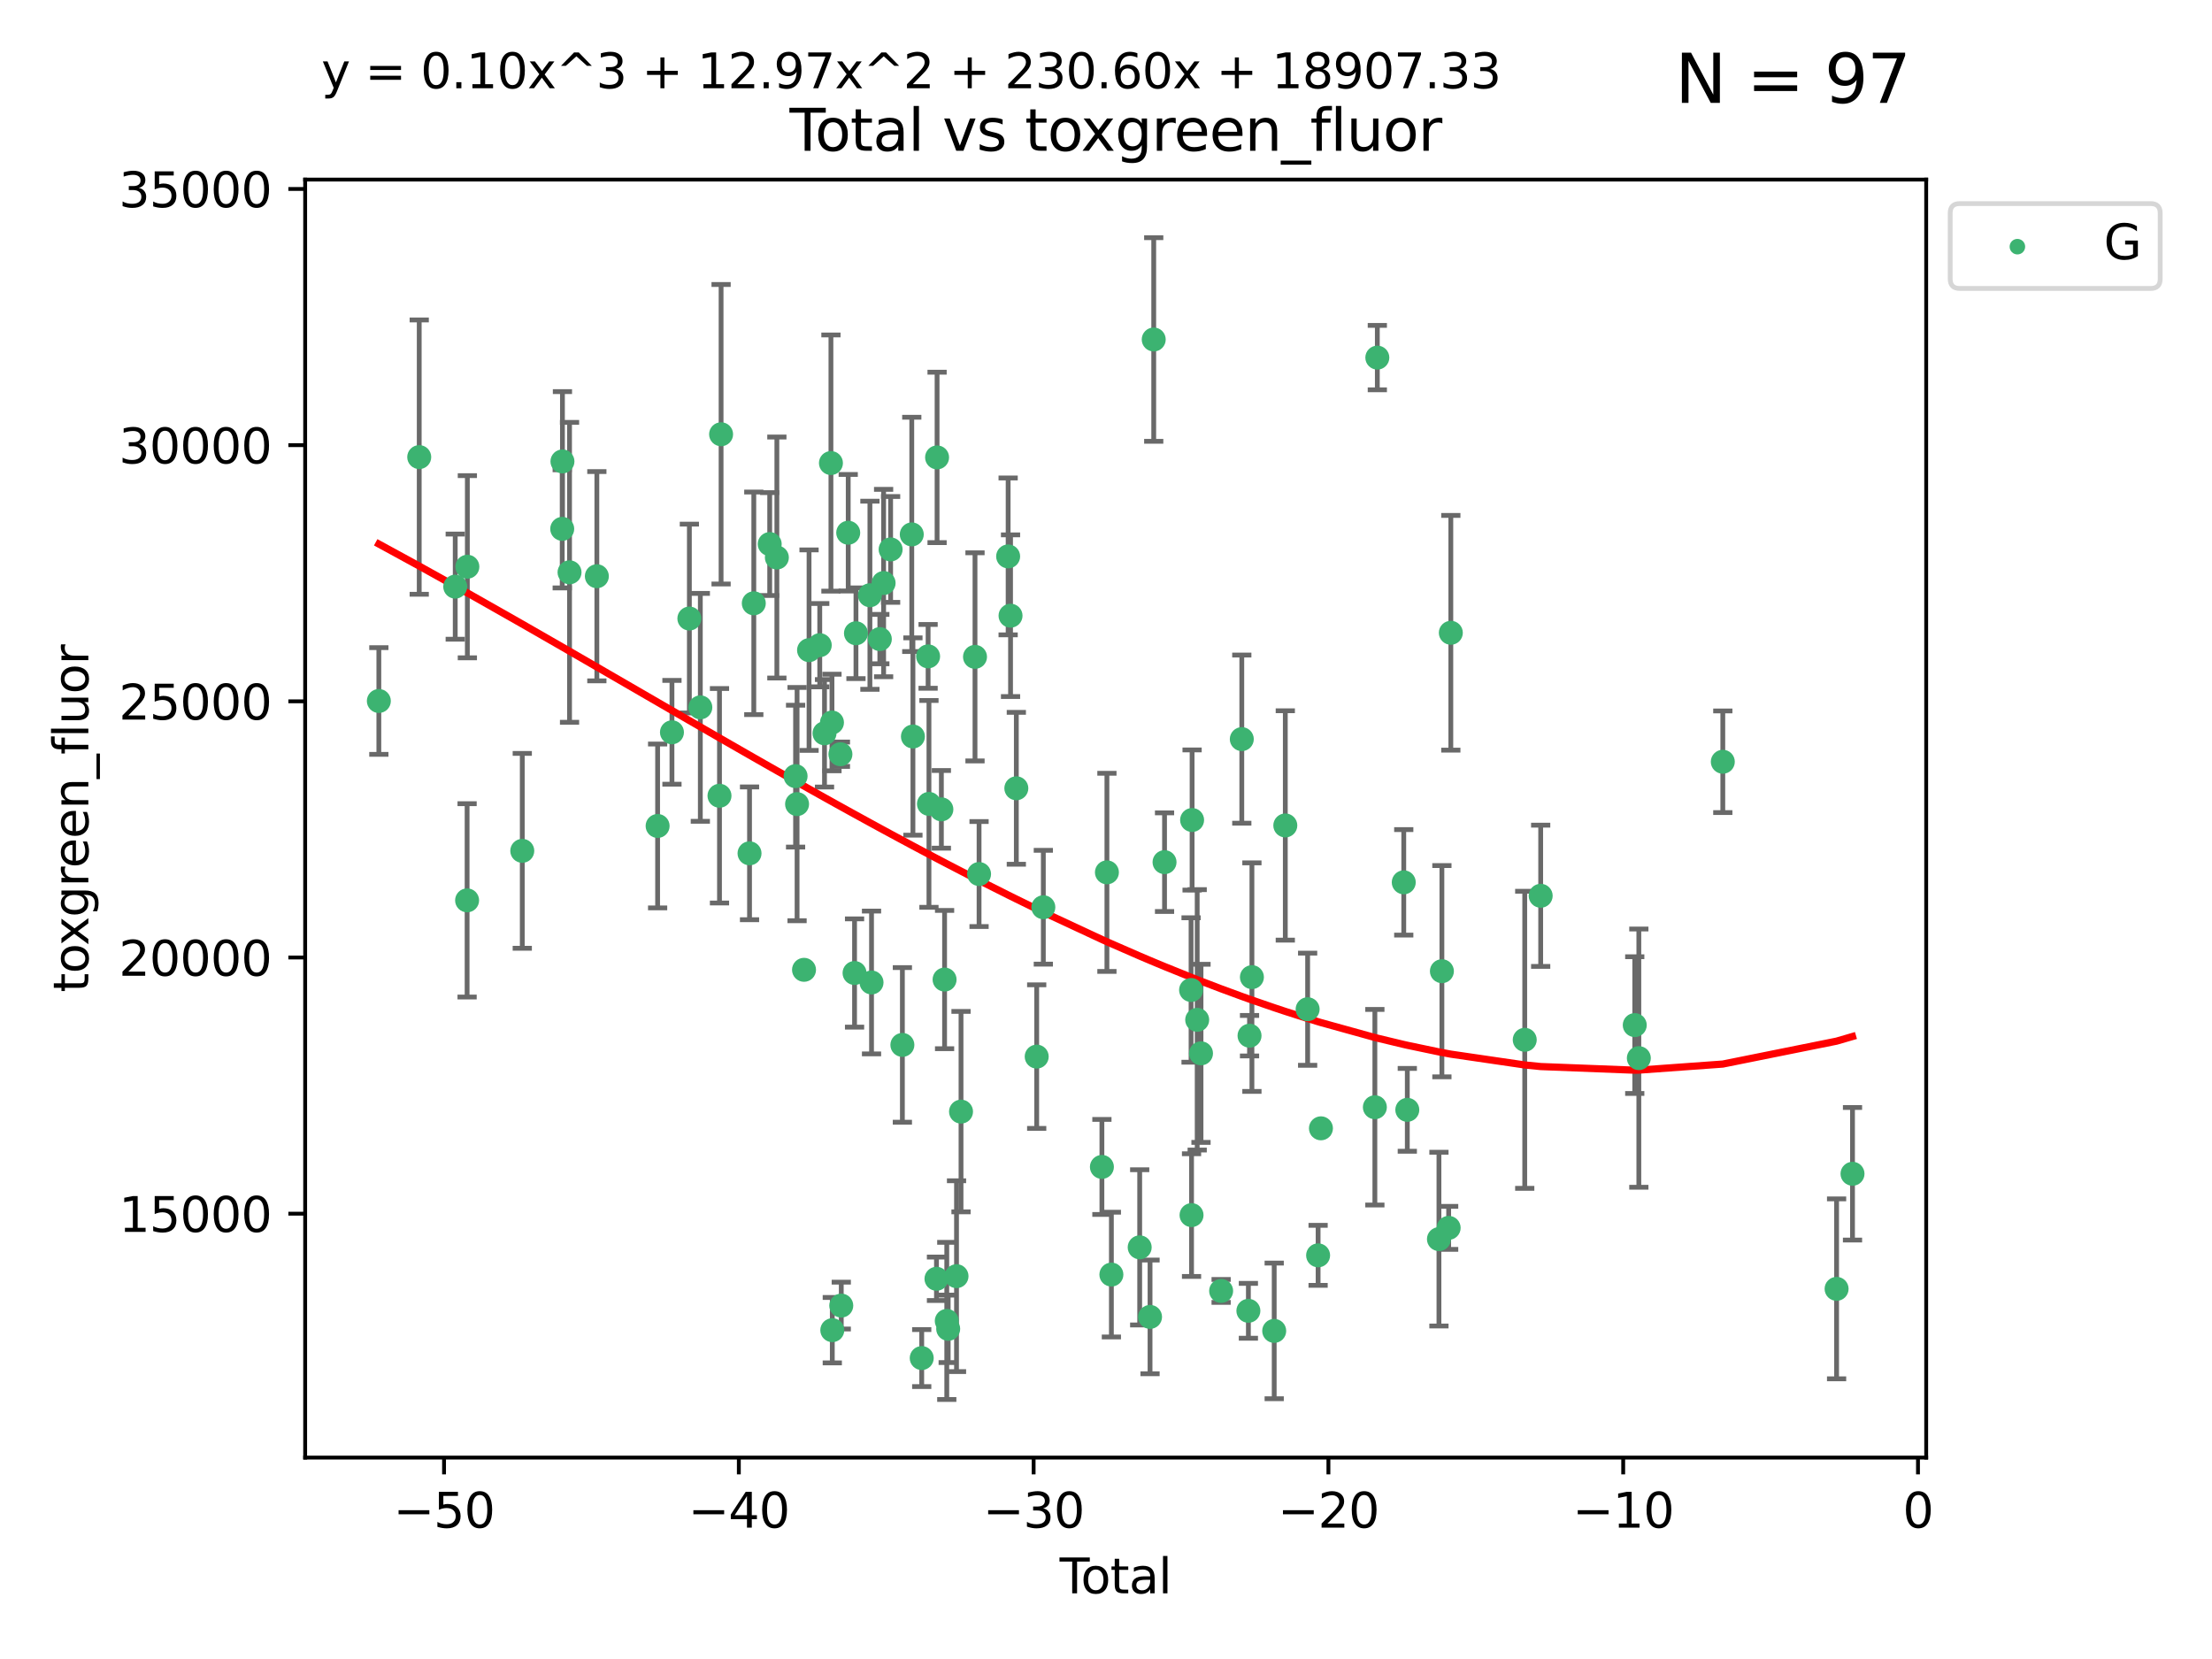 <?xml version="1.0" encoding="utf-8" standalone="no"?>
<!DOCTYPE svg PUBLIC "-//W3C//DTD SVG 1.1//EN"
  "http://www.w3.org/Graphics/SVG/1.1/DTD/svg11.dtd">
<svg xmlns:xlink="http://www.w3.org/1999/xlink" width="460.8pt" height="345.6pt" viewBox="0 0 460.8 345.6" xmlns="http://www.w3.org/2000/svg" version="1.1">
 <defs>
  <style type="text/css">*{stroke-linejoin: round; stroke-linecap: butt}</style>
 </defs>
 <g id="figure_1">
  <g id="patch_1">
   <path d="M 0 345.6 
L 460.8 345.6 
L 460.8 0 
L 0 0 
z
" style="fill: #ffffff"/>
  </g>
  <g id="axes_1">
   <g id="patch_2">
    <path d="M 63.571 303.64 
L 401.26 303.64 
L 401.26 37.411 
L 63.571 37.411 
z
" style="fill: #ffffff"/>
   </g>
   <g id="PathCollection_1">
    <defs>
     <path id="m7f41d993f8" d="M 0 1.118 
C 0.297 1.118 0.581 1 0.791 0.791 
C 1 0.581 1.118 0.297 1.118 0 
C 1.118 -0.297 1 -0.581 0.791 -0.791 
C 0.581 -1 0.297 -1.118 0 -1.118 
C -0.297 -1.118 -0.581 -1 -0.791 -0.791 
C -1 -0.581 -1.118 -0.297 -1.118 0 
C -1.118 0.297 -1 0.581 -0.791 0.791 
C -0.581 1 -0.297 1.118 0 1.118 
z
" style="stroke: #3cb371"/>
    </defs>
    <g clip-path="url(#pb0a01042a1)">
     <use xlink:href="#m7f41d993f8" x="78.921" y="146.029" style="fill: #3cb371; stroke: #3cb371"/>
     <use xlink:href="#m7f41d993f8" x="87.333" y="95.221" style="fill: #3cb371; stroke: #3cb371"/>
     <use xlink:href="#m7f41d993f8" x="94.833" y="122.205" style="fill: #3cb371; stroke: #3cb371"/>
     <use xlink:href="#m7f41d993f8" x="97.306" y="187.561" style="fill: #3cb371; stroke: #3cb371"/>
     <use xlink:href="#m7f41d993f8" x="97.36" y="118.06" style="fill: #3cb371; stroke: #3cb371"/>
     <use xlink:href="#m7f41d993f8" x="108.799" y="177.246" style="fill: #3cb371; stroke: #3cb371"/>
     <use xlink:href="#m7f41d993f8" x="117.12" y="110.173" style="fill: #3cb371; stroke: #3cb371"/>
     <use xlink:href="#m7f41d993f8" x="117.168" y="96.122" style="fill: #3cb371; stroke: #3cb371"/>
     <use xlink:href="#m7f41d993f8" x="118.645" y="119.225" style="fill: #3cb371; stroke: #3cb371"/>
     <use xlink:href="#m7f41d993f8" x="124.335" y="120.039" style="fill: #3cb371; stroke: #3cb371"/>
     <use xlink:href="#m7f41d993f8" x="136.994" y="172.063" style="fill: #3cb371; stroke: #3cb371"/>
     <use xlink:href="#m7f41d993f8" x="139.981" y="152.551" style="fill: #3cb371; stroke: #3cb371"/>
     <use xlink:href="#m7f41d993f8" x="143.608" y="128.851" style="fill: #3cb371; stroke: #3cb371"/>
     <use xlink:href="#m7f41d993f8" x="145.892" y="147.356" style="fill: #3cb371; stroke: #3cb371"/>
     <use xlink:href="#m7f41d993f8" x="149.884" y="165.771" style="fill: #3cb371; stroke: #3cb371"/>
     <use xlink:href="#m7f41d993f8" x="150.216" y="90.464" style="fill: #3cb371; stroke: #3cb371"/>
     <use xlink:href="#m7f41d993f8" x="156.141" y="177.765" style="fill: #3cb371; stroke: #3cb371"/>
     <use xlink:href="#m7f41d993f8" x="157.03" y="125.679" style="fill: #3cb371; stroke: #3cb371"/>
     <use xlink:href="#m7f41d993f8" x="160.344" y="113.337" style="fill: #3cb371; stroke: #3cb371"/>
     <use xlink:href="#m7f41d993f8" x="161.836" y="116.143" style="fill: #3cb371; stroke: #3cb371"/>
     <use xlink:href="#m7f41d993f8" x="165.734" y="161.683" style="fill: #3cb371; stroke: #3cb371"/>
     <use xlink:href="#m7f41d993f8" x="166.045" y="167.509" style="fill: #3cb371; stroke: #3cb371"/>
     <use xlink:href="#m7f41d993f8" x="167.492" y="202.031" style="fill: #3cb371; stroke: #3cb371"/>
     <use xlink:href="#m7f41d993f8" x="168.539" y="135.439" style="fill: #3cb371; stroke: #3cb371"/>
     <use xlink:href="#m7f41d993f8" x="170.77" y="134.403" style="fill: #3cb371; stroke: #3cb371"/>
     <use xlink:href="#m7f41d993f8" x="171.762" y="152.759" style="fill: #3cb371; stroke: #3cb371"/>
     <use xlink:href="#m7f41d993f8" x="173.099" y="96.462" style="fill: #3cb371; stroke: #3cb371"/>
     <use xlink:href="#m7f41d993f8" x="173.315" y="150.513" style="fill: #3cb371; stroke: #3cb371"/>
     <use xlink:href="#m7f41d993f8" x="173.382" y="277.099" style="fill: #3cb371; stroke: #3cb371"/>
     <use xlink:href="#m7f41d993f8" x="175.076" y="157.12" style="fill: #3cb371; stroke: #3cb371"/>
     <use xlink:href="#m7f41d993f8" x="175.252" y="271.977" style="fill: #3cb371; stroke: #3cb371"/>
     <use xlink:href="#m7f41d993f8" x="176.699" y="110.976" style="fill: #3cb371; stroke: #3cb371"/>
     <use xlink:href="#m7f41d993f8" x="178.02" y="202.696" style="fill: #3cb371; stroke: #3cb371"/>
     <use xlink:href="#m7f41d993f8" x="178.313" y="131.919" style="fill: #3cb371; stroke: #3cb371"/>
     <use xlink:href="#m7f41d993f8" x="181.219" y="124.003" style="fill: #3cb371; stroke: #3cb371"/>
     <use xlink:href="#m7f41d993f8" x="181.555" y="204.667" style="fill: #3cb371; stroke: #3cb371"/>
     <use xlink:href="#m7f41d993f8" x="183.285" y="133.135" style="fill: #3cb371; stroke: #3cb371"/>
     <use xlink:href="#m7f41d993f8" x="184.073" y="121.458" style="fill: #3cb371; stroke: #3cb371"/>
     <use xlink:href="#m7f41d993f8" x="185.532" y="114.455" style="fill: #3cb371; stroke: #3cb371"/>
     <use xlink:href="#m7f41d993f8" x="187.982" y="217.675" style="fill: #3cb371; stroke: #3cb371"/>
     <use xlink:href="#m7f41d993f8" x="189.939" y="111.326" style="fill: #3cb371; stroke: #3cb371"/>
     <use xlink:href="#m7f41d993f8" x="190.18" y="153.427" style="fill: #3cb371; stroke: #3cb371"/>
     <use xlink:href="#m7f41d993f8" x="192.012" y="282.91" style="fill: #3cb371; stroke: #3cb371"/>
     <use xlink:href="#m7f41d993f8" x="193.341" y="136.733" style="fill: #3cb371; stroke: #3cb371"/>
     <use xlink:href="#m7f41d993f8" x="193.518" y="167.467" style="fill: #3cb371; stroke: #3cb371"/>
     <use xlink:href="#m7f41d993f8" x="195.085" y="266.394" style="fill: #3cb371; stroke: #3cb371"/>
     <use xlink:href="#m7f41d993f8" x="195.211" y="95.286" style="fill: #3cb371; stroke: #3cb371"/>
     <use xlink:href="#m7f41d993f8" x="196.106" y="168.602" style="fill: #3cb371; stroke: #3cb371"/>
     <use xlink:href="#m7f41d993f8" x="196.774" y="204.06" style="fill: #3cb371; stroke: #3cb371"/>
     <use xlink:href="#m7f41d993f8" x="197.23" y="275.172" style="fill: #3cb371; stroke: #3cb371"/>
     <use xlink:href="#m7f41d993f8" x="197.526" y="276.823" style="fill: #3cb371; stroke: #3cb371"/>
     <use xlink:href="#m7f41d993f8" x="199.261" y="265.85" style="fill: #3cb371; stroke: #3cb371"/>
     <use xlink:href="#m7f41d993f8" x="200.198" y="231.571" style="fill: #3cb371; stroke: #3cb371"/>
     <use xlink:href="#m7f41d993f8" x="203.112" y="136.835" style="fill: #3cb371; stroke: #3cb371"/>
     <use xlink:href="#m7f41d993f8" x="203.957" y="182.076" style="fill: #3cb371; stroke: #3cb371"/>
     <use xlink:href="#m7f41d993f8" x="210.014" y="115.908" style="fill: #3cb371; stroke: #3cb371"/>
     <use xlink:href="#m7f41d993f8" x="210.514" y="128.26" style="fill: #3cb371; stroke: #3cb371"/>
     <use xlink:href="#m7f41d993f8" x="211.721" y="164.215" style="fill: #3cb371; stroke: #3cb371"/>
     <use xlink:href="#m7f41d993f8" x="215.964" y="220.11" style="fill: #3cb371; stroke: #3cb371"/>
     <use xlink:href="#m7f41d993f8" x="217.345" y="188.993" style="fill: #3cb371; stroke: #3cb371"/>
     <use xlink:href="#m7f41d993f8" x="229.547" y="243.091" style="fill: #3cb371; stroke: #3cb371"/>
     <use xlink:href="#m7f41d993f8" x="230.591" y="181.726" style="fill: #3cb371; stroke: #3cb371"/>
     <use xlink:href="#m7f41d993f8" x="231.521" y="265.517" style="fill: #3cb371; stroke: #3cb371"/>
     <use xlink:href="#m7f41d993f8" x="237.418" y="259.843" style="fill: #3cb371; stroke: #3cb371"/>
     <use xlink:href="#m7f41d993f8" x="239.574" y="274.335" style="fill: #3cb371; stroke: #3cb371"/>
     <use xlink:href="#m7f41d993f8" x="240.342" y="70.721" style="fill: #3cb371; stroke: #3cb371"/>
     <use xlink:href="#m7f41d993f8" x="242.595" y="179.603" style="fill: #3cb371; stroke: #3cb371"/>
     <use xlink:href="#m7f41d993f8" x="248.122" y="206.235" style="fill: #3cb371; stroke: #3cb371"/>
     <use xlink:href="#m7f41d993f8" x="248.22" y="253.129" style="fill: #3cb371; stroke: #3cb371"/>
     <use xlink:href="#m7f41d993f8" x="248.335" y="170.823" style="fill: #3cb371; stroke: #3cb371"/>
     <use xlink:href="#m7f41d993f8" x="249.397" y="212.449" style="fill: #3cb371; stroke: #3cb371"/>
     <use xlink:href="#m7f41d993f8" x="250.191" y="219.431" style="fill: #3cb371; stroke: #3cb371"/>
     <use xlink:href="#m7f41d993f8" x="254.384" y="268.924" style="fill: #3cb371; stroke: #3cb371"/>
     <use xlink:href="#m7f41d993f8" x="258.689" y="153.972" style="fill: #3cb371; stroke: #3cb371"/>
     <use xlink:href="#m7f41d993f8" x="260.061" y="273.065" style="fill: #3cb371; stroke: #3cb371"/>
     <use xlink:href="#m7f41d993f8" x="260.3" y="215.756" style="fill: #3cb371; stroke: #3cb371"/>
     <use xlink:href="#m7f41d993f8" x="260.797" y="203.554" style="fill: #3cb371; stroke: #3cb371"/>
     <use xlink:href="#m7f41d993f8" x="265.44" y="277.251" style="fill: #3cb371; stroke: #3cb371"/>
     <use xlink:href="#m7f41d993f8" x="267.753" y="171.956" style="fill: #3cb371; stroke: #3cb371"/>
     <use xlink:href="#m7f41d993f8" x="272.404" y="210.239" style="fill: #3cb371; stroke: #3cb371"/>
     <use xlink:href="#m7f41d993f8" x="274.586" y="261.512" style="fill: #3cb371; stroke: #3cb371"/>
     <use xlink:href="#m7f41d993f8" x="275.176" y="235.049" style="fill: #3cb371; stroke: #3cb371"/>
     <use xlink:href="#m7f41d993f8" x="286.41" y="230.656" style="fill: #3cb371; stroke: #3cb371"/>
     <use xlink:href="#m7f41d993f8" x="286.923" y="74.498" style="fill: #3cb371; stroke: #3cb371"/>
     <use xlink:href="#m7f41d993f8" x="292.428" y="183.805" style="fill: #3cb371; stroke: #3cb371"/>
     <use xlink:href="#m7f41d993f8" x="293.167" y="231.199" style="fill: #3cb371; stroke: #3cb371"/>
     <use xlink:href="#m7f41d993f8" x="299.758" y="258.13" style="fill: #3cb371; stroke: #3cb371"/>
     <use xlink:href="#m7f41d993f8" x="300.374" y="202.318" style="fill: #3cb371; stroke: #3cb371"/>
     <use xlink:href="#m7f41d993f8" x="301.782" y="255.786" style="fill: #3cb371; stroke: #3cb371"/>
     <use xlink:href="#m7f41d993f8" x="302.234" y="131.821" style="fill: #3cb371; stroke: #3cb371"/>
     <use xlink:href="#m7f41d993f8" x="317.631" y="216.609" style="fill: #3cb371; stroke: #3cb371"/>
     <use xlink:href="#m7f41d993f8" x="320.952" y="186.608" style="fill: #3cb371; stroke: #3cb371"/>
     <use xlink:href="#m7f41d993f8" x="340.549" y="213.548" style="fill: #3cb371; stroke: #3cb371"/>
     <use xlink:href="#m7f41d993f8" x="341.4" y="220.428" style="fill: #3cb371; stroke: #3cb371"/>
     <use xlink:href="#m7f41d993f8" x="358.892" y="158.687" style="fill: #3cb371; stroke: #3cb371"/>
     <use xlink:href="#m7f41d993f8" x="382.596" y="268.492" style="fill: #3cb371; stroke: #3cb371"/>
     <use xlink:href="#m7f41d993f8" x="385.911" y="244.52" style="fill: #3cb371; stroke: #3cb371"/>
    </g>
   </g>
   <g id="matplotlib.axis_1">
    <g id="xtick_1">
     <g id="line2d_1">
      <defs>
       <path id="m631dab2acd" d="M 0 0 
L 0 3.5 
" style="stroke: #000000; stroke-width: 0.8"/>
      </defs>
      <g>
       <use xlink:href="#m631dab2acd" x="92.502" y="303.64" style="stroke: #000000; stroke-width: 0.8"/>
      </g>
     </g>
     <g id="text_1">
      <!-- −50 -->
      <g transform="translate(81.949 318.238)scale(0.1 -0.1)">
       <defs>
        <path id="DejaVuSans-2212" d="M 678 2272 
L 4684 2272 
L 4684 1741 
L 678 1741 
L 678 2272 
z
" transform="scale(0.016)"/>
        <path id="DejaVuSans-35" d="M 691 4666 
L 3169 4666 
L 3169 4134 
L 1269 4134 
L 1269 2991 
Q 1406 3038 1543 3061 
Q 1681 3084 1819 3084 
Q 2600 3084 3056 2656 
Q 3513 2228 3513 1497 
Q 3513 744 3044 326 
Q 2575 -91 1722 -91 
Q 1428 -91 1123 -41 
Q 819 9 494 109 
L 494 744 
Q 775 591 1075 516 
Q 1375 441 1709 441 
Q 2250 441 2565 725 
Q 2881 1009 2881 1497 
Q 2881 1984 2565 2268 
Q 2250 2553 1709 2553 
Q 1456 2553 1204 2497 
Q 953 2441 691 2322 
L 691 4666 
z
" transform="scale(0.016)"/>
        <path id="DejaVuSans-30" d="M 2034 4250 
Q 1547 4250 1301 3770 
Q 1056 3291 1056 2328 
Q 1056 1369 1301 889 
Q 1547 409 2034 409 
Q 2525 409 2770 889 
Q 3016 1369 3016 2328 
Q 3016 3291 2770 3770 
Q 2525 4250 2034 4250 
z
M 2034 4750 
Q 2819 4750 3233 4129 
Q 3647 3509 3647 2328 
Q 3647 1150 3233 529 
Q 2819 -91 2034 -91 
Q 1250 -91 836 529 
Q 422 1150 422 2328 
Q 422 3509 836 4129 
Q 1250 4750 2034 4750 
z
" transform="scale(0.016)"/>
       </defs>
       <use xlink:href="#DejaVuSans-2212"/>
       <use xlink:href="#DejaVuSans-35" x="83.789"/>
       <use xlink:href="#DejaVuSans-30" x="147.412"/>
      </g>
     </g>
    </g>
    <g id="xtick_2">
     <g id="line2d_2">
      <g>
       <use xlink:href="#m631dab2acd" x="153.912" y="303.64" style="stroke: #000000; stroke-width: 0.8"/>
      </g>
     </g>
     <g id="text_2">
      <!-- −40 -->
      <g transform="translate(143.359 318.238)scale(0.1 -0.1)">
       <defs>
        <path id="DejaVuSans-34" d="M 2419 4116 
L 825 1625 
L 2419 1625 
L 2419 4116 
z
M 2253 4666 
L 3047 4666 
L 3047 1625 
L 3713 1625 
L 3713 1100 
L 3047 1100 
L 3047 0 
L 2419 0 
L 2419 1100 
L 313 1100 
L 313 1709 
L 2253 4666 
z
" transform="scale(0.016)"/>
       </defs>
       <use xlink:href="#DejaVuSans-2212"/>
       <use xlink:href="#DejaVuSans-34" x="83.789"/>
       <use xlink:href="#DejaVuSans-30" x="147.412"/>
      </g>
     </g>
    </g>
    <g id="xtick_3">
     <g id="line2d_3">
      <g>
       <use xlink:href="#m631dab2acd" x="215.322" y="303.64" style="stroke: #000000; stroke-width: 0.8"/>
      </g>
     </g>
     <g id="text_3">
      <!-- −30 -->
      <g transform="translate(204.77 318.238)scale(0.1 -0.1)">
       <defs>
        <path id="DejaVuSans-33" d="M 2597 2516 
Q 3050 2419 3304 2112 
Q 3559 1806 3559 1356 
Q 3559 666 3084 287 
Q 2609 -91 1734 -91 
Q 1441 -91 1130 -33 
Q 819 25 488 141 
L 488 750 
Q 750 597 1062 519 
Q 1375 441 1716 441 
Q 2309 441 2620 675 
Q 2931 909 2931 1356 
Q 2931 1769 2642 2001 
Q 2353 2234 1838 2234 
L 1294 2234 
L 1294 2753 
L 1863 2753 
Q 2328 2753 2575 2939 
Q 2822 3125 2822 3475 
Q 2822 3834 2567 4026 
Q 2313 4219 1838 4219 
Q 1578 4219 1281 4162 
Q 984 4106 628 3988 
L 628 4550 
Q 988 4650 1302 4700 
Q 1616 4750 1894 4750 
Q 2613 4750 3031 4423 
Q 3450 4097 3450 3541 
Q 3450 3153 3228 2886 
Q 3006 2619 2597 2516 
z
" transform="scale(0.016)"/>
       </defs>
       <use xlink:href="#DejaVuSans-2212"/>
       <use xlink:href="#DejaVuSans-33" x="83.789"/>
       <use xlink:href="#DejaVuSans-30" x="147.412"/>
      </g>
     </g>
    </g>
    <g id="xtick_4">
     <g id="line2d_4">
      <g>
       <use xlink:href="#m631dab2acd" x="276.732" y="303.64" style="stroke: #000000; stroke-width: 0.8"/>
      </g>
     </g>
     <g id="text_4">
      <!-- −20 -->
      <g transform="translate(266.18 318.238)scale(0.1 -0.1)">
       <defs>
        <path id="DejaVuSans-32" d="M 1228 531 
L 3431 531 
L 3431 0 
L 469 0 
L 469 531 
Q 828 903 1448 1529 
Q 2069 2156 2228 2338 
Q 2531 2678 2651 2914 
Q 2772 3150 2772 3378 
Q 2772 3750 2511 3984 
Q 2250 4219 1831 4219 
Q 1534 4219 1204 4116 
Q 875 4013 500 3803 
L 500 4441 
Q 881 4594 1212 4672 
Q 1544 4750 1819 4750 
Q 2544 4750 2975 4387 
Q 3406 4025 3406 3419 
Q 3406 3131 3298 2873 
Q 3191 2616 2906 2266 
Q 2828 2175 2409 1742 
Q 1991 1309 1228 531 
z
" transform="scale(0.016)"/>
       </defs>
       <use xlink:href="#DejaVuSans-2212"/>
       <use xlink:href="#DejaVuSans-32" x="83.789"/>
       <use xlink:href="#DejaVuSans-30" x="147.412"/>
      </g>
     </g>
    </g>
    <g id="xtick_5">
     <g id="line2d_5">
      <g>
       <use xlink:href="#m631dab2acd" x="338.142" y="303.64" style="stroke: #000000; stroke-width: 0.8"/>
      </g>
     </g>
     <g id="text_5">
      <!-- −10 -->
      <g transform="translate(327.59 318.238)scale(0.1 -0.1)">
       <defs>
        <path id="DejaVuSans-31" d="M 794 531 
L 1825 531 
L 1825 4091 
L 703 3866 
L 703 4441 
L 1819 4666 
L 2450 4666 
L 2450 531 
L 3481 531 
L 3481 0 
L 794 0 
L 794 531 
z
" transform="scale(0.016)"/>
       </defs>
       <use xlink:href="#DejaVuSans-2212"/>
       <use xlink:href="#DejaVuSans-31" x="83.789"/>
       <use xlink:href="#DejaVuSans-30" x="147.412"/>
      </g>
     </g>
    </g>
    <g id="xtick_6">
     <g id="line2d_6">
      <g>
       <use xlink:href="#m631dab2acd" x="399.552" y="303.64" style="stroke: #000000; stroke-width: 0.8"/>
      </g>
     </g>
     <g id="text_6">
      <!-- 0 -->
      <g transform="translate(396.371 318.238)scale(0.1 -0.1)">
       <use xlink:href="#DejaVuSans-30"/>
      </g>
     </g>
    </g>
    <g id="text_7">
     <!-- Total -->
     <g transform="translate(220.739 331.917)scale(0.1 -0.1)">
      <defs>
       <path id="DejaVuSans-54" d="M -19 4666 
L 3928 4666 
L 3928 4134 
L 2272 4134 
L 2272 0 
L 1638 0 
L 1638 4134 
L -19 4134 
L -19 4666 
z
" transform="scale(0.016)"/>
       <path id="DejaVuSans-6f" d="M 1959 3097 
Q 1497 3097 1228 2736 
Q 959 2375 959 1747 
Q 959 1119 1226 758 
Q 1494 397 1959 397 
Q 2419 397 2687 759 
Q 2956 1122 2956 1747 
Q 2956 2369 2687 2733 
Q 2419 3097 1959 3097 
z
M 1959 3584 
Q 2709 3584 3137 3096 
Q 3566 2609 3566 1747 
Q 3566 888 3137 398 
Q 2709 -91 1959 -91 
Q 1206 -91 779 398 
Q 353 888 353 1747 
Q 353 2609 779 3096 
Q 1206 3584 1959 3584 
z
" transform="scale(0.016)"/>
       <path id="DejaVuSans-74" d="M 1172 4494 
L 1172 3500 
L 2356 3500 
L 2356 3053 
L 1172 3053 
L 1172 1153 
Q 1172 725 1289 603 
Q 1406 481 1766 481 
L 2356 481 
L 2356 0 
L 1766 0 
Q 1100 0 847 248 
Q 594 497 594 1153 
L 594 3053 
L 172 3053 
L 172 3500 
L 594 3500 
L 594 4494 
L 1172 4494 
z
" transform="scale(0.016)"/>
       <path id="DejaVuSans-61" d="M 2194 1759 
Q 1497 1759 1228 1600 
Q 959 1441 959 1056 
Q 959 750 1161 570 
Q 1363 391 1709 391 
Q 2188 391 2477 730 
Q 2766 1069 2766 1631 
L 2766 1759 
L 2194 1759 
z
M 3341 1997 
L 3341 0 
L 2766 0 
L 2766 531 
Q 2569 213 2275 61 
Q 1981 -91 1556 -91 
Q 1019 -91 701 211 
Q 384 513 384 1019 
Q 384 1609 779 1909 
Q 1175 2209 1959 2209 
L 2766 2209 
L 2766 2266 
Q 2766 2663 2505 2880 
Q 2244 3097 1772 3097 
Q 1472 3097 1187 3025 
Q 903 2953 641 2809 
L 641 3341 
Q 956 3463 1253 3523 
Q 1550 3584 1831 3584 
Q 2591 3584 2966 3190 
Q 3341 2797 3341 1997 
z
" transform="scale(0.016)"/>
       <path id="DejaVuSans-6c" d="M 603 4863 
L 1178 4863 
L 1178 0 
L 603 0 
L 603 4863 
z
" transform="scale(0.016)"/>
      </defs>
      <use xlink:href="#DejaVuSans-54"/>
      <use xlink:href="#DejaVuSans-6f" x="44.084"/>
      <use xlink:href="#DejaVuSans-74" x="105.266"/>
      <use xlink:href="#DejaVuSans-61" x="144.475"/>
      <use xlink:href="#DejaVuSans-6c" x="205.754"/>
     </g>
    </g>
   </g>
   <g id="matplotlib.axis_2">
    <g id="ytick_1">
     <g id="line2d_7">
      <defs>
       <path id="m83f9c41bf1" d="M 0 0 
L -3.5 0 
" style="stroke: #000000; stroke-width: 0.8"/>
      </defs>
      <g>
       <use xlink:href="#m83f9c41bf1" x="63.571" y="252.829" style="stroke: #000000; stroke-width: 0.8"/>
      </g>
     </g>
     <g id="text_8">
      <!-- 15000 -->
      <g transform="translate(24.759 256.628)scale(0.1 -0.1)">
       <use xlink:href="#DejaVuSans-31"/>
       <use xlink:href="#DejaVuSans-35" x="63.623"/>
       <use xlink:href="#DejaVuSans-30" x="127.246"/>
       <use xlink:href="#DejaVuSans-30" x="190.869"/>
       <use xlink:href="#DejaVuSans-30" x="254.492"/>
      </g>
     </g>
    </g>
    <g id="ytick_2">
     <g id="line2d_8">
      <g>
       <use xlink:href="#m83f9c41bf1" x="63.571" y="199.464" style="stroke: #000000; stroke-width: 0.8"/>
      </g>
     </g>
     <g id="text_9">
      <!-- 20000 -->
      <g transform="translate(24.759 203.263)scale(0.1 -0.1)">
       <use xlink:href="#DejaVuSans-32"/>
       <use xlink:href="#DejaVuSans-30" x="63.623"/>
       <use xlink:href="#DejaVuSans-30" x="127.246"/>
       <use xlink:href="#DejaVuSans-30" x="190.869"/>
       <use xlink:href="#DejaVuSans-30" x="254.492"/>
      </g>
     </g>
    </g>
    <g id="ytick_3">
     <g id="line2d_9">
      <g>
       <use xlink:href="#m83f9c41bf1" x="63.571" y="146.098" style="stroke: #000000; stroke-width: 0.8"/>
      </g>
     </g>
     <g id="text_10">
      <!-- 25000 -->
      <g transform="translate(24.759 149.897)scale(0.1 -0.1)">
       <use xlink:href="#DejaVuSans-32"/>
       <use xlink:href="#DejaVuSans-35" x="63.623"/>
       <use xlink:href="#DejaVuSans-30" x="127.246"/>
       <use xlink:href="#DejaVuSans-30" x="190.869"/>
       <use xlink:href="#DejaVuSans-30" x="254.492"/>
      </g>
     </g>
    </g>
    <g id="ytick_4">
     <g id="line2d_10">
      <g>
       <use xlink:href="#m83f9c41bf1" x="63.571" y="92.733" style="stroke: #000000; stroke-width: 0.8"/>
      </g>
     </g>
     <g id="text_11">
      <!-- 30000 -->
      <g transform="translate(24.759 96.532)scale(0.1 -0.1)">
       <use xlink:href="#DejaVuSans-33"/>
       <use xlink:href="#DejaVuSans-30" x="63.623"/>
       <use xlink:href="#DejaVuSans-30" x="127.246"/>
       <use xlink:href="#DejaVuSans-30" x="190.869"/>
       <use xlink:href="#DejaVuSans-30" x="254.492"/>
      </g>
     </g>
    </g>
    <g id="ytick_5">
     <g id="line2d_11">
      <g>
       <use xlink:href="#m83f9c41bf1" x="63.571" y="39.367" style="stroke: #000000; stroke-width: 0.8"/>
      </g>
     </g>
     <g id="text_12">
      <!-- 35000 -->
      <g transform="translate(24.759 43.166)scale(0.1 -0.1)">
       <use xlink:href="#DejaVuSans-33"/>
       <use xlink:href="#DejaVuSans-35" x="63.623"/>
       <use xlink:href="#DejaVuSans-30" x="127.246"/>
       <use xlink:href="#DejaVuSans-30" x="190.869"/>
       <use xlink:href="#DejaVuSans-30" x="254.492"/>
      </g>
     </g>
    </g>
    <g id="text_13">
     <!-- toxgreen_fluor -->
     <g transform="translate(18.401 206.72)rotate(-90)scale(0.1 -0.1)">
      <defs>
       <path id="DejaVuSans-78" d="M 3513 3500 
L 2247 1797 
L 3578 0 
L 2900 0 
L 1881 1375 
L 863 0 
L 184 0 
L 1544 1831 
L 300 3500 
L 978 3500 
L 1906 2253 
L 2834 3500 
L 3513 3500 
z
" transform="scale(0.016)"/>
       <path id="DejaVuSans-67" d="M 2906 1791 
Q 2906 2416 2648 2759 
Q 2391 3103 1925 3103 
Q 1463 3103 1205 2759 
Q 947 2416 947 1791 
Q 947 1169 1205 825 
Q 1463 481 1925 481 
Q 2391 481 2648 825 
Q 2906 1169 2906 1791 
z
M 3481 434 
Q 3481 -459 3084 -895 
Q 2688 -1331 1869 -1331 
Q 1566 -1331 1297 -1286 
Q 1028 -1241 775 -1147 
L 775 -588 
Q 1028 -725 1275 -790 
Q 1522 -856 1778 -856 
Q 2344 -856 2625 -561 
Q 2906 -266 2906 331 
L 2906 616 
Q 2728 306 2450 153 
Q 2172 0 1784 0 
Q 1141 0 747 490 
Q 353 981 353 1791 
Q 353 2603 747 3093 
Q 1141 3584 1784 3584 
Q 2172 3584 2450 3431 
Q 2728 3278 2906 2969 
L 2906 3500 
L 3481 3500 
L 3481 434 
z
" transform="scale(0.016)"/>
       <path id="DejaVuSans-72" d="M 2631 2963 
Q 2534 3019 2420 3045 
Q 2306 3072 2169 3072 
Q 1681 3072 1420 2755 
Q 1159 2438 1159 1844 
L 1159 0 
L 581 0 
L 581 3500 
L 1159 3500 
L 1159 2956 
Q 1341 3275 1631 3429 
Q 1922 3584 2338 3584 
Q 2397 3584 2469 3576 
Q 2541 3569 2628 3553 
L 2631 2963 
z
" transform="scale(0.016)"/>
       <path id="DejaVuSans-65" d="M 3597 1894 
L 3597 1613 
L 953 1613 
Q 991 1019 1311 708 
Q 1631 397 2203 397 
Q 2534 397 2845 478 
Q 3156 559 3463 722 
L 3463 178 
Q 3153 47 2828 -22 
Q 2503 -91 2169 -91 
Q 1331 -91 842 396 
Q 353 884 353 1716 
Q 353 2575 817 3079 
Q 1281 3584 2069 3584 
Q 2775 3584 3186 3129 
Q 3597 2675 3597 1894 
z
M 3022 2063 
Q 3016 2534 2758 2815 
Q 2500 3097 2075 3097 
Q 1594 3097 1305 2825 
Q 1016 2553 972 2059 
L 3022 2063 
z
" transform="scale(0.016)"/>
       <path id="DejaVuSans-6e" d="M 3513 2113 
L 3513 0 
L 2938 0 
L 2938 2094 
Q 2938 2591 2744 2837 
Q 2550 3084 2163 3084 
Q 1697 3084 1428 2787 
Q 1159 2491 1159 1978 
L 1159 0 
L 581 0 
L 581 3500 
L 1159 3500 
L 1159 2956 
Q 1366 3272 1645 3428 
Q 1925 3584 2291 3584 
Q 2894 3584 3203 3211 
Q 3513 2838 3513 2113 
z
" transform="scale(0.016)"/>
       <path id="DejaVuSans-5f" d="M 3263 -1063 
L 3263 -1509 
L -63 -1509 
L -63 -1063 
L 3263 -1063 
z
" transform="scale(0.016)"/>
       <path id="DejaVuSans-66" d="M 2375 4863 
L 2375 4384 
L 1825 4384 
Q 1516 4384 1395 4259 
Q 1275 4134 1275 3809 
L 1275 3500 
L 2222 3500 
L 2222 3053 
L 1275 3053 
L 1275 0 
L 697 0 
L 697 3053 
L 147 3053 
L 147 3500 
L 697 3500 
L 697 3744 
Q 697 4328 969 4595 
Q 1241 4863 1831 4863 
L 2375 4863 
z
" transform="scale(0.016)"/>
       <path id="DejaVuSans-75" d="M 544 1381 
L 544 3500 
L 1119 3500 
L 1119 1403 
Q 1119 906 1312 657 
Q 1506 409 1894 409 
Q 2359 409 2629 706 
Q 2900 1003 2900 1516 
L 2900 3500 
L 3475 3500 
L 3475 0 
L 2900 0 
L 2900 538 
Q 2691 219 2414 64 
Q 2138 -91 1772 -91 
Q 1169 -91 856 284 
Q 544 659 544 1381 
z
M 1991 3584 
L 1991 3584 
z
" transform="scale(0.016)"/>
      </defs>
      <use xlink:href="#DejaVuSans-74"/>
      <use xlink:href="#DejaVuSans-6f" x="39.209"/>
      <use xlink:href="#DejaVuSans-78" x="97.266"/>
      <use xlink:href="#DejaVuSans-67" x="156.445"/>
      <use xlink:href="#DejaVuSans-72" x="219.922"/>
      <use xlink:href="#DejaVuSans-65" x="258.785"/>
      <use xlink:href="#DejaVuSans-65" x="320.309"/>
      <use xlink:href="#DejaVuSans-6e" x="381.832"/>
      <use xlink:href="#DejaVuSans-5f" x="445.211"/>
      <use xlink:href="#DejaVuSans-66" x="495.211"/>
      <use xlink:href="#DejaVuSans-6c" x="530.416"/>
      <use xlink:href="#DejaVuSans-75" x="558.199"/>
      <use xlink:href="#DejaVuSans-6f" x="621.578"/>
      <use xlink:href="#DejaVuSans-72" x="682.76"/>
     </g>
    </g>
   </g>
   <g id="LineCollection_1">
    <path d="M 78.921 157.145 
L 78.921 134.913 
" clip-path="url(#pb0a01042a1)" style="fill: none; stroke: #696969"/>
    <path d="M 87.333 123.793 
L 87.333 66.649 
" clip-path="url(#pb0a01042a1)" style="fill: none; stroke: #696969"/>
    <path d="M 94.833 133.157 
L 94.833 111.254 
" clip-path="url(#pb0a01042a1)" style="fill: none; stroke: #696969"/>
    <path d="M 97.306 207.699 
L 97.306 167.422 
" clip-path="url(#pb0a01042a1)" style="fill: none; stroke: #696969"/>
    <path d="M 97.36 137.034 
L 97.36 99.086 
" clip-path="url(#pb0a01042a1)" style="fill: none; stroke: #696969"/>
    <path d="M 108.799 197.543 
L 108.799 156.949 
" clip-path="url(#pb0a01042a1)" style="fill: none; stroke: #696969"/>
    <path d="M 117.12 122.476 
L 117.12 97.87 
" clip-path="url(#pb0a01042a1)" style="fill: none; stroke: #696969"/>
    <path d="M 117.168 110.663 
L 117.168 81.58 
" clip-path="url(#pb0a01042a1)" style="fill: none; stroke: #696969"/>
    <path d="M 118.645 150.465 
L 118.645 87.985 
" clip-path="url(#pb0a01042a1)" style="fill: none; stroke: #696969"/>
    <path d="M 124.335 141.838 
L 124.335 98.239 
" clip-path="url(#pb0a01042a1)" style="fill: none; stroke: #696969"/>
    <path d="M 136.994 189.128 
L 136.994 154.999 
" clip-path="url(#pb0a01042a1)" style="fill: none; stroke: #696969"/>
    <path d="M 139.981 163.359 
L 139.981 141.742 
" clip-path="url(#pb0a01042a1)" style="fill: none; stroke: #696969"/>
    <path d="M 143.608 148.52 
L 143.608 109.182 
" clip-path="url(#pb0a01042a1)" style="fill: none; stroke: #696969"/>
    <path d="M 145.892 171.096 
L 145.892 123.616 
" clip-path="url(#pb0a01042a1)" style="fill: none; stroke: #696969"/>
    <path d="M 149.884 188.108 
L 149.884 143.434 
" clip-path="url(#pb0a01042a1)" style="fill: none; stroke: #696969"/>
    <path d="M 150.216 121.661 
L 150.216 59.267 
" clip-path="url(#pb0a01042a1)" style="fill: none; stroke: #696969"/>
    <path d="M 156.141 191.594 
L 156.141 163.936 
" clip-path="url(#pb0a01042a1)" style="fill: none; stroke: #696969"/>
    <path d="M 157.03 148.861 
L 157.03 102.497 
" clip-path="url(#pb0a01042a1)" style="fill: none; stroke: #696969"/>
    <path d="M 160.344 124.055 
L 160.344 102.62 
" clip-path="url(#pb0a01042a1)" style="fill: none; stroke: #696969"/>
    <path d="M 161.836 141.244 
L 161.836 91.041 
" clip-path="url(#pb0a01042a1)" style="fill: none; stroke: #696969"/>
    <path d="M 165.734 176.458 
L 165.734 146.907 
" clip-path="url(#pb0a01042a1)" style="fill: none; stroke: #696969"/>
    <path d="M 166.045 191.803 
L 166.045 143.214 
" clip-path="url(#pb0a01042a1)" style="fill: none; stroke: #696969"/>
    <path d="M 167.492 202.829 
L 167.492 201.232 
" clip-path="url(#pb0a01042a1)" style="fill: none; stroke: #696969"/>
    <path d="M 168.539 156.322 
L 168.539 114.557 
" clip-path="url(#pb0a01042a1)" style="fill: none; stroke: #696969"/>
    <path d="M 170.77 143.083 
L 170.77 125.723 
" clip-path="url(#pb0a01042a1)" style="fill: none; stroke: #696969"/>
    <path d="M 171.762 163.955 
L 171.762 141.562 
" clip-path="url(#pb0a01042a1)" style="fill: none; stroke: #696969"/>
    <path d="M 173.099 123.148 
L 173.099 69.776 
" clip-path="url(#pb0a01042a1)" style="fill: none; stroke: #696969"/>
    <path d="M 173.315 160.573 
L 173.315 140.453 
" clip-path="url(#pb0a01042a1)" style="fill: none; stroke: #696969"/>
    <path d="M 173.382 283.914 
L 173.382 270.285 
" clip-path="url(#pb0a01042a1)" style="fill: none; stroke: #696969"/>
    <path d="M 175.076 159.657 
L 175.076 154.583 
" clip-path="url(#pb0a01042a1)" style="fill: none; stroke: #696969"/>
    <path d="M 175.252 276.858 
L 175.252 267.096 
" clip-path="url(#pb0a01042a1)" style="fill: none; stroke: #696969"/>
    <path d="M 176.699 123.112 
L 176.699 98.84 
" clip-path="url(#pb0a01042a1)" style="fill: none; stroke: #696969"/>
    <path d="M 178.02 213.972 
L 178.02 191.42 
" clip-path="url(#pb0a01042a1)" style="fill: none; stroke: #696969"/>
    <path d="M 178.313 141.367 
L 178.313 122.472 
" clip-path="url(#pb0a01042a1)" style="fill: none; stroke: #696969"/>
    <path d="M 181.219 143.599 
L 181.219 104.408 
" clip-path="url(#pb0a01042a1)" style="fill: none; stroke: #696969"/>
    <path d="M 181.555 219.541 
L 181.555 189.794 
" clip-path="url(#pb0a01042a1)" style="fill: none; stroke: #696969"/>
    <path d="M 183.285 138.276 
L 183.285 127.994 
" clip-path="url(#pb0a01042a1)" style="fill: none; stroke: #696969"/>
    <path d="M 184.073 140.976 
L 184.073 101.94 
" clip-path="url(#pb0a01042a1)" style="fill: none; stroke: #696969"/>
    <path d="M 185.532 125.479 
L 185.532 103.432 
" clip-path="url(#pb0a01042a1)" style="fill: none; stroke: #696969"/>
    <path d="M 187.982 233.781 
L 187.982 201.57 
" clip-path="url(#pb0a01042a1)" style="fill: none; stroke: #696969"/>
    <path d="M 189.939 135.731 
L 189.939 86.921 
" clip-path="url(#pb0a01042a1)" style="fill: none; stroke: #696969"/>
    <path d="M 190.18 173.976 
L 190.18 132.879 
" clip-path="url(#pb0a01042a1)" style="fill: none; stroke: #696969"/>
    <path d="M 192.012 288.845 
L 192.012 276.976 
" clip-path="url(#pb0a01042a1)" style="fill: none; stroke: #696969"/>
    <path d="M 193.341 143.378 
L 193.341 130.087 
" clip-path="url(#pb0a01042a1)" style="fill: none; stroke: #696969"/>
    <path d="M 193.518 189.005 
L 193.518 145.929 
" clip-path="url(#pb0a01042a1)" style="fill: none; stroke: #696969"/>
    <path d="M 195.085 270.917 
L 195.085 261.871 
" clip-path="url(#pb0a01042a1)" style="fill: none; stroke: #696969"/>
    <path d="M 195.211 113.036 
L 195.211 77.537 
" clip-path="url(#pb0a01042a1)" style="fill: none; stroke: #696969"/>
    <path d="M 196.106 176.69 
L 196.106 160.514 
" clip-path="url(#pb0a01042a1)" style="fill: none; stroke: #696969"/>
    <path d="M 196.774 218.462 
L 196.774 189.658 
" clip-path="url(#pb0a01042a1)" style="fill: none; stroke: #696969"/>
    <path d="M 197.23 291.539 
L 197.23 258.805 
" clip-path="url(#pb0a01042a1)" style="fill: none; stroke: #696969"/>
    <path d="M 197.526 283.85 
L 197.526 269.797 
" clip-path="url(#pb0a01042a1)" style="fill: none; stroke: #696969"/>
    <path d="M 199.261 285.723 
L 199.261 245.978 
" clip-path="url(#pb0a01042a1)" style="fill: none; stroke: #696969"/>
    <path d="M 200.198 252.449 
L 200.198 210.693 
" clip-path="url(#pb0a01042a1)" style="fill: none; stroke: #696969"/>
    <path d="M 203.112 158.516 
L 203.112 115.154 
" clip-path="url(#pb0a01042a1)" style="fill: none; stroke: #696969"/>
    <path d="M 203.957 193.014 
L 203.957 171.138 
" clip-path="url(#pb0a01042a1)" style="fill: none; stroke: #696969"/>
    <path d="M 210.014 132.248 
L 210.014 99.568 
" clip-path="url(#pb0a01042a1)" style="fill: none; stroke: #696969"/>
    <path d="M 210.514 145.102 
L 210.514 111.419 
" clip-path="url(#pb0a01042a1)" style="fill: none; stroke: #696969"/>
    <path d="M 211.721 180.035 
L 211.721 148.395 
" clip-path="url(#pb0a01042a1)" style="fill: none; stroke: #696969"/>
    <path d="M 215.964 235.067 
L 215.964 205.152 
" clip-path="url(#pb0a01042a1)" style="fill: none; stroke: #696969"/>
    <path d="M 217.345 200.849 
L 217.345 177.138 
" clip-path="url(#pb0a01042a1)" style="fill: none; stroke: #696969"/>
    <path d="M 229.547 252.988 
L 229.547 233.194 
" clip-path="url(#pb0a01042a1)" style="fill: none; stroke: #696969"/>
    <path d="M 230.591 202.364 
L 230.591 161.088 
" clip-path="url(#pb0a01042a1)" style="fill: none; stroke: #696969"/>
    <path d="M 231.521 278.511 
L 231.521 252.523 
" clip-path="url(#pb0a01042a1)" style="fill: none; stroke: #696969"/>
    <path d="M 237.418 276.012 
L 237.418 243.673 
" clip-path="url(#pb0a01042a1)" style="fill: none; stroke: #696969"/>
    <path d="M 239.574 286.182 
L 239.574 262.489 
" clip-path="url(#pb0a01042a1)" style="fill: none; stroke: #696969"/>
    <path d="M 240.342 91.93 
L 240.342 49.513 
" clip-path="url(#pb0a01042a1)" style="fill: none; stroke: #696969"/>
    <path d="M 242.595 189.876 
L 242.595 169.331 
" clip-path="url(#pb0a01042a1)" style="fill: none; stroke: #696969"/>
    <path d="M 248.122 221.279 
L 248.122 191.191 
" clip-path="url(#pb0a01042a1)" style="fill: none; stroke: #696969"/>
    <path d="M 248.22 265.908 
L 248.22 240.349 
" clip-path="url(#pb0a01042a1)" style="fill: none; stroke: #696969"/>
    <path d="M 248.335 185.424 
L 248.335 156.221 
" clip-path="url(#pb0a01042a1)" style="fill: none; stroke: #696969"/>
    <path d="M 249.397 239.569 
L 249.397 185.328 
" clip-path="url(#pb0a01042a1)" style="fill: none; stroke: #696969"/>
    <path d="M 250.191 237.98 
L 250.191 200.882 
" clip-path="url(#pb0a01042a1)" style="fill: none; stroke: #696969"/>
    <path d="M 254.384 271.31 
L 254.384 266.537 
" clip-path="url(#pb0a01042a1)" style="fill: none; stroke: #696969"/>
    <path d="M 258.689 171.485 
L 258.689 136.46 
" clip-path="url(#pb0a01042a1)" style="fill: none; stroke: #696969"/>
    <path d="M 260.061 278.778 
L 260.061 267.351 
" clip-path="url(#pb0a01042a1)" style="fill: none; stroke: #696969"/>
    <path d="M 260.3 219.975 
L 260.3 211.537 
" clip-path="url(#pb0a01042a1)" style="fill: none; stroke: #696969"/>
    <path d="M 260.797 227.361 
L 260.797 179.748 
" clip-path="url(#pb0a01042a1)" style="fill: none; stroke: #696969"/>
    <path d="M 265.44 291.381 
L 265.44 263.122 
" clip-path="url(#pb0a01042a1)" style="fill: none; stroke: #696969"/>
    <path d="M 267.753 195.848 
L 267.753 148.065 
" clip-path="url(#pb0a01042a1)" style="fill: none; stroke: #696969"/>
    <path d="M 272.404 221.922 
L 272.404 198.557 
" clip-path="url(#pb0a01042a1)" style="fill: none; stroke: #696969"/>
    <path d="M 274.586 267.765 
L 274.586 255.26 
" clip-path="url(#pb0a01042a1)" style="fill: none; stroke: #696969"/>
    <path d="M 275.176 236.043 
L 275.176 234.054 
" clip-path="url(#pb0a01042a1)" style="fill: none; stroke: #696969"/>
    <path d="M 286.41 251.025 
L 286.41 210.286 
" clip-path="url(#pb0a01042a1)" style="fill: none; stroke: #696969"/>
    <path d="M 286.923 81.207 
L 286.923 67.79 
" clip-path="url(#pb0a01042a1)" style="fill: none; stroke: #696969"/>
    <path d="M 292.428 194.792 
L 292.428 172.819 
" clip-path="url(#pb0a01042a1)" style="fill: none; stroke: #696969"/>
    <path d="M 293.167 239.823 
L 293.167 222.574 
" clip-path="url(#pb0a01042a1)" style="fill: none; stroke: #696969"/>
    <path d="M 299.758 276.225 
L 299.758 240.034 
" clip-path="url(#pb0a01042a1)" style="fill: none; stroke: #696969"/>
    <path d="M 300.374 224.32 
L 300.374 180.316 
" clip-path="url(#pb0a01042a1)" style="fill: none; stroke: #696969"/>
    <path d="M 301.782 260.264 
L 301.782 251.308 
" clip-path="url(#pb0a01042a1)" style="fill: none; stroke: #696969"/>
    <path d="M 302.234 156.268 
L 302.234 107.374 
" clip-path="url(#pb0a01042a1)" style="fill: none; stroke: #696969"/>
    <path d="M 317.631 247.555 
L 317.631 185.664 
" clip-path="url(#pb0a01042a1)" style="fill: none; stroke: #696969"/>
    <path d="M 320.952 201.319 
L 320.952 171.897 
" clip-path="url(#pb0a01042a1)" style="fill: none; stroke: #696969"/>
    <path d="M 340.549 227.792 
L 340.549 199.305 
" clip-path="url(#pb0a01042a1)" style="fill: none; stroke: #696969"/>
    <path d="M 341.4 247.327 
L 341.4 193.529 
" clip-path="url(#pb0a01042a1)" style="fill: none; stroke: #696969"/>
    <path d="M 358.892 169.271 
L 358.892 148.103 
" clip-path="url(#pb0a01042a1)" style="fill: none; stroke: #696969"/>
    <path d="M 382.596 287.234 
L 382.596 249.75 
" clip-path="url(#pb0a01042a1)" style="fill: none; stroke: #696969"/>
    <path d="M 385.911 258.328 
L 385.911 230.713 
" clip-path="url(#pb0a01042a1)" style="fill: none; stroke: #696969"/>
   </g>
   <g id="line2d_12">
    <defs>
     <path id="m19e0840a2e" d="M 2 0 
L -2 -0 
" style="stroke: #696969"/>
    </defs>
    <g clip-path="url(#pb0a01042a1)">
     <use xlink:href="#m19e0840a2e" x="78.921" y="157.145" style="fill: #696969; stroke: #696969"/>
     <use xlink:href="#m19e0840a2e" x="87.333" y="123.793" style="fill: #696969; stroke: #696969"/>
     <use xlink:href="#m19e0840a2e" x="94.833" y="133.157" style="fill: #696969; stroke: #696969"/>
     <use xlink:href="#m19e0840a2e" x="97.306" y="207.699" style="fill: #696969; stroke: #696969"/>
     <use xlink:href="#m19e0840a2e" x="97.36" y="137.034" style="fill: #696969; stroke: #696969"/>
     <use xlink:href="#m19e0840a2e" x="108.799" y="197.543" style="fill: #696969; stroke: #696969"/>
     <use xlink:href="#m19e0840a2e" x="117.12" y="122.476" style="fill: #696969; stroke: #696969"/>
     <use xlink:href="#m19e0840a2e" x="117.168" y="110.663" style="fill: #696969; stroke: #696969"/>
     <use xlink:href="#m19e0840a2e" x="118.645" y="150.465" style="fill: #696969; stroke: #696969"/>
     <use xlink:href="#m19e0840a2e" x="124.335" y="141.838" style="fill: #696969; stroke: #696969"/>
     <use xlink:href="#m19e0840a2e" x="136.994" y="189.128" style="fill: #696969; stroke: #696969"/>
     <use xlink:href="#m19e0840a2e" x="139.981" y="163.359" style="fill: #696969; stroke: #696969"/>
     <use xlink:href="#m19e0840a2e" x="143.608" y="148.52" style="fill: #696969; stroke: #696969"/>
     <use xlink:href="#m19e0840a2e" x="145.892" y="171.096" style="fill: #696969; stroke: #696969"/>
     <use xlink:href="#m19e0840a2e" x="149.884" y="188.108" style="fill: #696969; stroke: #696969"/>
     <use xlink:href="#m19e0840a2e" x="150.216" y="121.661" style="fill: #696969; stroke: #696969"/>
     <use xlink:href="#m19e0840a2e" x="156.141" y="191.594" style="fill: #696969; stroke: #696969"/>
     <use xlink:href="#m19e0840a2e" x="157.03" y="148.861" style="fill: #696969; stroke: #696969"/>
     <use xlink:href="#m19e0840a2e" x="160.344" y="124.055" style="fill: #696969; stroke: #696969"/>
     <use xlink:href="#m19e0840a2e" x="161.836" y="141.244" style="fill: #696969; stroke: #696969"/>
     <use xlink:href="#m19e0840a2e" x="165.734" y="176.458" style="fill: #696969; stroke: #696969"/>
     <use xlink:href="#m19e0840a2e" x="166.045" y="191.803" style="fill: #696969; stroke: #696969"/>
     <use xlink:href="#m19e0840a2e" x="167.492" y="202.829" style="fill: #696969; stroke: #696969"/>
     <use xlink:href="#m19e0840a2e" x="168.539" y="156.322" style="fill: #696969; stroke: #696969"/>
     <use xlink:href="#m19e0840a2e" x="170.77" y="143.083" style="fill: #696969; stroke: #696969"/>
     <use xlink:href="#m19e0840a2e" x="171.762" y="163.955" style="fill: #696969; stroke: #696969"/>
     <use xlink:href="#m19e0840a2e" x="173.099" y="123.148" style="fill: #696969; stroke: #696969"/>
     <use xlink:href="#m19e0840a2e" x="173.315" y="160.573" style="fill: #696969; stroke: #696969"/>
     <use xlink:href="#m19e0840a2e" x="173.382" y="283.914" style="fill: #696969; stroke: #696969"/>
     <use xlink:href="#m19e0840a2e" x="175.076" y="159.657" style="fill: #696969; stroke: #696969"/>
     <use xlink:href="#m19e0840a2e" x="175.252" y="276.858" style="fill: #696969; stroke: #696969"/>
     <use xlink:href="#m19e0840a2e" x="176.699" y="123.112" style="fill: #696969; stroke: #696969"/>
     <use xlink:href="#m19e0840a2e" x="178.02" y="213.972" style="fill: #696969; stroke: #696969"/>
     <use xlink:href="#m19e0840a2e" x="178.313" y="141.367" style="fill: #696969; stroke: #696969"/>
     <use xlink:href="#m19e0840a2e" x="181.219" y="143.599" style="fill: #696969; stroke: #696969"/>
     <use xlink:href="#m19e0840a2e" x="181.555" y="219.541" style="fill: #696969; stroke: #696969"/>
     <use xlink:href="#m19e0840a2e" x="183.285" y="138.276" style="fill: #696969; stroke: #696969"/>
     <use xlink:href="#m19e0840a2e" x="184.073" y="140.976" style="fill: #696969; stroke: #696969"/>
     <use xlink:href="#m19e0840a2e" x="185.532" y="125.479" style="fill: #696969; stroke: #696969"/>
     <use xlink:href="#m19e0840a2e" x="187.982" y="233.781" style="fill: #696969; stroke: #696969"/>
     <use xlink:href="#m19e0840a2e" x="189.939" y="135.731" style="fill: #696969; stroke: #696969"/>
     <use xlink:href="#m19e0840a2e" x="190.18" y="173.976" style="fill: #696969; stroke: #696969"/>
     <use xlink:href="#m19e0840a2e" x="192.012" y="288.845" style="fill: #696969; stroke: #696969"/>
     <use xlink:href="#m19e0840a2e" x="193.341" y="143.378" style="fill: #696969; stroke: #696969"/>
     <use xlink:href="#m19e0840a2e" x="193.518" y="189.005" style="fill: #696969; stroke: #696969"/>
     <use xlink:href="#m19e0840a2e" x="195.085" y="270.917" style="fill: #696969; stroke: #696969"/>
     <use xlink:href="#m19e0840a2e" x="195.211" y="113.036" style="fill: #696969; stroke: #696969"/>
     <use xlink:href="#m19e0840a2e" x="196.106" y="176.69" style="fill: #696969; stroke: #696969"/>
     <use xlink:href="#m19e0840a2e" x="196.774" y="218.462" style="fill: #696969; stroke: #696969"/>
     <use xlink:href="#m19e0840a2e" x="197.23" y="291.539" style="fill: #696969; stroke: #696969"/>
     <use xlink:href="#m19e0840a2e" x="197.526" y="283.85" style="fill: #696969; stroke: #696969"/>
     <use xlink:href="#m19e0840a2e" x="199.261" y="285.723" style="fill: #696969; stroke: #696969"/>
     <use xlink:href="#m19e0840a2e" x="200.198" y="252.449" style="fill: #696969; stroke: #696969"/>
     <use xlink:href="#m19e0840a2e" x="203.112" y="158.516" style="fill: #696969; stroke: #696969"/>
     <use xlink:href="#m19e0840a2e" x="203.957" y="193.014" style="fill: #696969; stroke: #696969"/>
     <use xlink:href="#m19e0840a2e" x="210.014" y="132.248" style="fill: #696969; stroke: #696969"/>
     <use xlink:href="#m19e0840a2e" x="210.514" y="145.102" style="fill: #696969; stroke: #696969"/>
     <use xlink:href="#m19e0840a2e" x="211.721" y="180.035" style="fill: #696969; stroke: #696969"/>
     <use xlink:href="#m19e0840a2e" x="215.964" y="235.067" style="fill: #696969; stroke: #696969"/>
     <use xlink:href="#m19e0840a2e" x="217.345" y="200.849" style="fill: #696969; stroke: #696969"/>
     <use xlink:href="#m19e0840a2e" x="229.547" y="252.988" style="fill: #696969; stroke: #696969"/>
     <use xlink:href="#m19e0840a2e" x="230.591" y="202.364" style="fill: #696969; stroke: #696969"/>
     <use xlink:href="#m19e0840a2e" x="231.521" y="278.511" style="fill: #696969; stroke: #696969"/>
     <use xlink:href="#m19e0840a2e" x="237.418" y="276.012" style="fill: #696969; stroke: #696969"/>
     <use xlink:href="#m19e0840a2e" x="239.574" y="286.182" style="fill: #696969; stroke: #696969"/>
     <use xlink:href="#m19e0840a2e" x="240.342" y="91.93" style="fill: #696969; stroke: #696969"/>
     <use xlink:href="#m19e0840a2e" x="242.595" y="189.876" style="fill: #696969; stroke: #696969"/>
     <use xlink:href="#m19e0840a2e" x="248.122" y="221.279" style="fill: #696969; stroke: #696969"/>
     <use xlink:href="#m19e0840a2e" x="248.22" y="265.908" style="fill: #696969; stroke: #696969"/>
     <use xlink:href="#m19e0840a2e" x="248.335" y="185.424" style="fill: #696969; stroke: #696969"/>
     <use xlink:href="#m19e0840a2e" x="249.397" y="239.569" style="fill: #696969; stroke: #696969"/>
     <use xlink:href="#m19e0840a2e" x="250.191" y="237.98" style="fill: #696969; stroke: #696969"/>
     <use xlink:href="#m19e0840a2e" x="254.384" y="271.31" style="fill: #696969; stroke: #696969"/>
     <use xlink:href="#m19e0840a2e" x="258.689" y="171.485" style="fill: #696969; stroke: #696969"/>
     <use xlink:href="#m19e0840a2e" x="260.061" y="278.778" style="fill: #696969; stroke: #696969"/>
     <use xlink:href="#m19e0840a2e" x="260.3" y="219.975" style="fill: #696969; stroke: #696969"/>
     <use xlink:href="#m19e0840a2e" x="260.797" y="227.361" style="fill: #696969; stroke: #696969"/>
     <use xlink:href="#m19e0840a2e" x="265.44" y="291.381" style="fill: #696969; stroke: #696969"/>
     <use xlink:href="#m19e0840a2e" x="267.753" y="195.848" style="fill: #696969; stroke: #696969"/>
     <use xlink:href="#m19e0840a2e" x="272.404" y="221.922" style="fill: #696969; stroke: #696969"/>
     <use xlink:href="#m19e0840a2e" x="274.586" y="267.765" style="fill: #696969; stroke: #696969"/>
     <use xlink:href="#m19e0840a2e" x="275.176" y="236.043" style="fill: #696969; stroke: #696969"/>
     <use xlink:href="#m19e0840a2e" x="286.41" y="251.025" style="fill: #696969; stroke: #696969"/>
     <use xlink:href="#m19e0840a2e" x="286.923" y="81.207" style="fill: #696969; stroke: #696969"/>
     <use xlink:href="#m19e0840a2e" x="292.428" y="194.792" style="fill: #696969; stroke: #696969"/>
     <use xlink:href="#m19e0840a2e" x="293.167" y="239.823" style="fill: #696969; stroke: #696969"/>
     <use xlink:href="#m19e0840a2e" x="299.758" y="276.225" style="fill: #696969; stroke: #696969"/>
     <use xlink:href="#m19e0840a2e" x="300.374" y="224.32" style="fill: #696969; stroke: #696969"/>
     <use xlink:href="#m19e0840a2e" x="301.782" y="260.264" style="fill: #696969; stroke: #696969"/>
     <use xlink:href="#m19e0840a2e" x="302.234" y="156.268" style="fill: #696969; stroke: #696969"/>
     <use xlink:href="#m19e0840a2e" x="317.631" y="247.555" style="fill: #696969; stroke: #696969"/>
     <use xlink:href="#m19e0840a2e" x="320.952" y="201.319" style="fill: #696969; stroke: #696969"/>
     <use xlink:href="#m19e0840a2e" x="340.549" y="227.792" style="fill: #696969; stroke: #696969"/>
     <use xlink:href="#m19e0840a2e" x="341.4" y="247.327" style="fill: #696969; stroke: #696969"/>
     <use xlink:href="#m19e0840a2e" x="358.892" y="169.271" style="fill: #696969; stroke: #696969"/>
     <use xlink:href="#m19e0840a2e" x="382.596" y="287.234" style="fill: #696969; stroke: #696969"/>
     <use xlink:href="#m19e0840a2e" x="385.911" y="258.328" style="fill: #696969; stroke: #696969"/>
    </g>
   </g>
   <g id="line2d_13">
    <g clip-path="url(#pb0a01042a1)">
     <use xlink:href="#m19e0840a2e" x="78.921" y="134.913" style="fill: #696969; stroke: #696969"/>
     <use xlink:href="#m19e0840a2e" x="87.333" y="66.649" style="fill: #696969; stroke: #696969"/>
     <use xlink:href="#m19e0840a2e" x="94.833" y="111.254" style="fill: #696969; stroke: #696969"/>
     <use xlink:href="#m19e0840a2e" x="97.306" y="167.422" style="fill: #696969; stroke: #696969"/>
     <use xlink:href="#m19e0840a2e" x="97.36" y="99.086" style="fill: #696969; stroke: #696969"/>
     <use xlink:href="#m19e0840a2e" x="108.799" y="156.949" style="fill: #696969; stroke: #696969"/>
     <use xlink:href="#m19e0840a2e" x="117.12" y="97.87" style="fill: #696969; stroke: #696969"/>
     <use xlink:href="#m19e0840a2e" x="117.168" y="81.58" style="fill: #696969; stroke: #696969"/>
     <use xlink:href="#m19e0840a2e" x="118.645" y="87.985" style="fill: #696969; stroke: #696969"/>
     <use xlink:href="#m19e0840a2e" x="124.335" y="98.239" style="fill: #696969; stroke: #696969"/>
     <use xlink:href="#m19e0840a2e" x="136.994" y="154.999" style="fill: #696969; stroke: #696969"/>
     <use xlink:href="#m19e0840a2e" x="139.981" y="141.742" style="fill: #696969; stroke: #696969"/>
     <use xlink:href="#m19e0840a2e" x="143.608" y="109.182" style="fill: #696969; stroke: #696969"/>
     <use xlink:href="#m19e0840a2e" x="145.892" y="123.616" style="fill: #696969; stroke: #696969"/>
     <use xlink:href="#m19e0840a2e" x="149.884" y="143.434" style="fill: #696969; stroke: #696969"/>
     <use xlink:href="#m19e0840a2e" x="150.216" y="59.267" style="fill: #696969; stroke: #696969"/>
     <use xlink:href="#m19e0840a2e" x="156.141" y="163.936" style="fill: #696969; stroke: #696969"/>
     <use xlink:href="#m19e0840a2e" x="157.03" y="102.497" style="fill: #696969; stroke: #696969"/>
     <use xlink:href="#m19e0840a2e" x="160.344" y="102.62" style="fill: #696969; stroke: #696969"/>
     <use xlink:href="#m19e0840a2e" x="161.836" y="91.041" style="fill: #696969; stroke: #696969"/>
     <use xlink:href="#m19e0840a2e" x="165.734" y="146.907" style="fill: #696969; stroke: #696969"/>
     <use xlink:href="#m19e0840a2e" x="166.045" y="143.214" style="fill: #696969; stroke: #696969"/>
     <use xlink:href="#m19e0840a2e" x="167.492" y="201.232" style="fill: #696969; stroke: #696969"/>
     <use xlink:href="#m19e0840a2e" x="168.539" y="114.557" style="fill: #696969; stroke: #696969"/>
     <use xlink:href="#m19e0840a2e" x="170.77" y="125.723" style="fill: #696969; stroke: #696969"/>
     <use xlink:href="#m19e0840a2e" x="171.762" y="141.562" style="fill: #696969; stroke: #696969"/>
     <use xlink:href="#m19e0840a2e" x="173.099" y="69.776" style="fill: #696969; stroke: #696969"/>
     <use xlink:href="#m19e0840a2e" x="173.315" y="140.453" style="fill: #696969; stroke: #696969"/>
     <use xlink:href="#m19e0840a2e" x="173.382" y="270.285" style="fill: #696969; stroke: #696969"/>
     <use xlink:href="#m19e0840a2e" x="175.076" y="154.583" style="fill: #696969; stroke: #696969"/>
     <use xlink:href="#m19e0840a2e" x="175.252" y="267.096" style="fill: #696969; stroke: #696969"/>
     <use xlink:href="#m19e0840a2e" x="176.699" y="98.84" style="fill: #696969; stroke: #696969"/>
     <use xlink:href="#m19e0840a2e" x="178.02" y="191.42" style="fill: #696969; stroke: #696969"/>
     <use xlink:href="#m19e0840a2e" x="178.313" y="122.472" style="fill: #696969; stroke: #696969"/>
     <use xlink:href="#m19e0840a2e" x="181.219" y="104.408" style="fill: #696969; stroke: #696969"/>
     <use xlink:href="#m19e0840a2e" x="181.555" y="189.794" style="fill: #696969; stroke: #696969"/>
     <use xlink:href="#m19e0840a2e" x="183.285" y="127.994" style="fill: #696969; stroke: #696969"/>
     <use xlink:href="#m19e0840a2e" x="184.073" y="101.94" style="fill: #696969; stroke: #696969"/>
     <use xlink:href="#m19e0840a2e" x="185.532" y="103.432" style="fill: #696969; stroke: #696969"/>
     <use xlink:href="#m19e0840a2e" x="187.982" y="201.57" style="fill: #696969; stroke: #696969"/>
     <use xlink:href="#m19e0840a2e" x="189.939" y="86.921" style="fill: #696969; stroke: #696969"/>
     <use xlink:href="#m19e0840a2e" x="190.18" y="132.879" style="fill: #696969; stroke: #696969"/>
     <use xlink:href="#m19e0840a2e" x="192.012" y="276.976" style="fill: #696969; stroke: #696969"/>
     <use xlink:href="#m19e0840a2e" x="193.341" y="130.087" style="fill: #696969; stroke: #696969"/>
     <use xlink:href="#m19e0840a2e" x="193.518" y="145.929" style="fill: #696969; stroke: #696969"/>
     <use xlink:href="#m19e0840a2e" x="195.085" y="261.871" style="fill: #696969; stroke: #696969"/>
     <use xlink:href="#m19e0840a2e" x="195.211" y="77.537" style="fill: #696969; stroke: #696969"/>
     <use xlink:href="#m19e0840a2e" x="196.106" y="160.514" style="fill: #696969; stroke: #696969"/>
     <use xlink:href="#m19e0840a2e" x="196.774" y="189.658" style="fill: #696969; stroke: #696969"/>
     <use xlink:href="#m19e0840a2e" x="197.23" y="258.805" style="fill: #696969; stroke: #696969"/>
     <use xlink:href="#m19e0840a2e" x="197.526" y="269.797" style="fill: #696969; stroke: #696969"/>
     <use xlink:href="#m19e0840a2e" x="199.261" y="245.978" style="fill: #696969; stroke: #696969"/>
     <use xlink:href="#m19e0840a2e" x="200.198" y="210.693" style="fill: #696969; stroke: #696969"/>
     <use xlink:href="#m19e0840a2e" x="203.112" y="115.154" style="fill: #696969; stroke: #696969"/>
     <use xlink:href="#m19e0840a2e" x="203.957" y="171.138" style="fill: #696969; stroke: #696969"/>
     <use xlink:href="#m19e0840a2e" x="210.014" y="99.568" style="fill: #696969; stroke: #696969"/>
     <use xlink:href="#m19e0840a2e" x="210.514" y="111.419" style="fill: #696969; stroke: #696969"/>
     <use xlink:href="#m19e0840a2e" x="211.721" y="148.395" style="fill: #696969; stroke: #696969"/>
     <use xlink:href="#m19e0840a2e" x="215.964" y="205.152" style="fill: #696969; stroke: #696969"/>
     <use xlink:href="#m19e0840a2e" x="217.345" y="177.138" style="fill: #696969; stroke: #696969"/>
     <use xlink:href="#m19e0840a2e" x="229.547" y="233.194" style="fill: #696969; stroke: #696969"/>
     <use xlink:href="#m19e0840a2e" x="230.591" y="161.088" style="fill: #696969; stroke: #696969"/>
     <use xlink:href="#m19e0840a2e" x="231.521" y="252.523" style="fill: #696969; stroke: #696969"/>
     <use xlink:href="#m19e0840a2e" x="237.418" y="243.673" style="fill: #696969; stroke: #696969"/>
     <use xlink:href="#m19e0840a2e" x="239.574" y="262.489" style="fill: #696969; stroke: #696969"/>
     <use xlink:href="#m19e0840a2e" x="240.342" y="49.513" style="fill: #696969; stroke: #696969"/>
     <use xlink:href="#m19e0840a2e" x="242.595" y="169.331" style="fill: #696969; stroke: #696969"/>
     <use xlink:href="#m19e0840a2e" x="248.122" y="191.191" style="fill: #696969; stroke: #696969"/>
     <use xlink:href="#m19e0840a2e" x="248.22" y="240.349" style="fill: #696969; stroke: #696969"/>
     <use xlink:href="#m19e0840a2e" x="248.335" y="156.221" style="fill: #696969; stroke: #696969"/>
     <use xlink:href="#m19e0840a2e" x="249.397" y="185.328" style="fill: #696969; stroke: #696969"/>
     <use xlink:href="#m19e0840a2e" x="250.191" y="200.882" style="fill: #696969; stroke: #696969"/>
     <use xlink:href="#m19e0840a2e" x="254.384" y="266.537" style="fill: #696969; stroke: #696969"/>
     <use xlink:href="#m19e0840a2e" x="258.689" y="136.46" style="fill: #696969; stroke: #696969"/>
     <use xlink:href="#m19e0840a2e" x="260.061" y="267.351" style="fill: #696969; stroke: #696969"/>
     <use xlink:href="#m19e0840a2e" x="260.3" y="211.537" style="fill: #696969; stroke: #696969"/>
     <use xlink:href="#m19e0840a2e" x="260.797" y="179.748" style="fill: #696969; stroke: #696969"/>
     <use xlink:href="#m19e0840a2e" x="265.44" y="263.122" style="fill: #696969; stroke: #696969"/>
     <use xlink:href="#m19e0840a2e" x="267.753" y="148.065" style="fill: #696969; stroke: #696969"/>
     <use xlink:href="#m19e0840a2e" x="272.404" y="198.557" style="fill: #696969; stroke: #696969"/>
     <use xlink:href="#m19e0840a2e" x="274.586" y="255.26" style="fill: #696969; stroke: #696969"/>
     <use xlink:href="#m19e0840a2e" x="275.176" y="234.054" style="fill: #696969; stroke: #696969"/>
     <use xlink:href="#m19e0840a2e" x="286.41" y="210.286" style="fill: #696969; stroke: #696969"/>
     <use xlink:href="#m19e0840a2e" x="286.923" y="67.79" style="fill: #696969; stroke: #696969"/>
     <use xlink:href="#m19e0840a2e" x="292.428" y="172.819" style="fill: #696969; stroke: #696969"/>
     <use xlink:href="#m19e0840a2e" x="293.167" y="222.574" style="fill: #696969; stroke: #696969"/>
     <use xlink:href="#m19e0840a2e" x="299.758" y="240.034" style="fill: #696969; stroke: #696969"/>
     <use xlink:href="#m19e0840a2e" x="300.374" y="180.316" style="fill: #696969; stroke: #696969"/>
     <use xlink:href="#m19e0840a2e" x="301.782" y="251.308" style="fill: #696969; stroke: #696969"/>
     <use xlink:href="#m19e0840a2e" x="302.234" y="107.374" style="fill: #696969; stroke: #696969"/>
     <use xlink:href="#m19e0840a2e" x="317.631" y="185.664" style="fill: #696969; stroke: #696969"/>
     <use xlink:href="#m19e0840a2e" x="320.952" y="171.897" style="fill: #696969; stroke: #696969"/>
     <use xlink:href="#m19e0840a2e" x="340.549" y="199.305" style="fill: #696969; stroke: #696969"/>
     <use xlink:href="#m19e0840a2e" x="341.4" y="193.529" style="fill: #696969; stroke: #696969"/>
     <use xlink:href="#m19e0840a2e" x="358.892" y="148.103" style="fill: #696969; stroke: #696969"/>
     <use xlink:href="#m19e0840a2e" x="382.596" y="249.75" style="fill: #696969; stroke: #696969"/>
     <use xlink:href="#m19e0840a2e" x="385.911" y="230.713" style="fill: #696969; stroke: #696969"/>
    </g>
   </g>
   <g id="line2d_14">
    <path d="M 78.921 113.33 
L 87.333 117.923 
L 94.833 122.092 
L 97.306 123.48 
L 97.36 123.51 
L 108.799 130.002 
L 117.12 134.779 
L 117.168 134.806 
L 118.645 135.658 
L 124.335 138.946 
L 136.994 146.277 
L 139.981 148.007 
L 143.608 150.104 
L 145.892 151.422 
L 149.884 153.722 
L 150.216 153.913 
L 156.141 157.311 
L 157.03 157.818 
L 160.344 159.708 
L 161.836 160.555 
L 165.734 162.761 
L 166.045 162.936 
L 167.492 163.751 
L 168.539 164.34 
L 170.77 165.59 
L 171.762 166.144 
L 173.099 166.889 
L 173.315 167.01 
L 173.382 167.047 
L 175.076 167.988 
L 175.252 168.085 
L 176.699 168.886 
L 178.02 169.614 
L 178.313 169.776 
L 181.219 171.37 
L 181.555 171.554 
L 183.285 172.497 
L 184.073 172.925 
L 185.532 173.715 
L 187.982 175.035 
L 189.939 176.083 
L 190.18 176.212 
L 192.012 177.187 
L 193.341 177.89 
L 193.518 177.984 
L 195.085 178.81 
L 195.211 178.876 
L 196.106 179.345 
L 196.774 179.695 
L 197.23 179.933 
L 197.526 180.087 
L 199.261 180.988 
L 200.198 181.473 
L 203.112 182.97 
L 203.957 183.401 
L 210.014 186.447 
L 210.514 186.695 
L 211.721 187.292 
L 215.964 189.364 
L 217.345 190.03 
L 229.547 195.709 
L 230.591 196.177 
L 231.521 196.591 
L 237.418 199.164 
L 239.574 200.08 
L 240.342 200.403 
L 242.595 201.341 
L 248.122 203.575 
L 248.22 203.613 
L 248.335 203.659 
L 249.397 204.076 
L 250.191 204.386 
L 254.384 205.988 
L 258.689 207.571 
L 260.061 208.063 
L 260.3 208.148 
L 260.797 208.323 
L 265.44 209.924 
L 267.753 210.692 
L 272.404 212.176 
L 274.586 212.844 
L 275.176 213.021 
L 286.41 216.132 
L 286.923 216.261 
L 292.428 217.581 
L 293.167 217.748 
L 299.758 219.13 
L 300.374 219.249 
L 301.782 219.515 
L 302.234 219.598 
L 317.631 221.851 
L 320.952 222.182 
L 340.549 222.94 
L 341.4 222.925 
L 358.892 221.663 
L 382.596 216.889 
L 385.911 215.922 
" clip-path="url(#pb0a01042a1)" style="fill: none; stroke: #ff0000; stroke-width: 1.5; stroke-linecap: square"/>
   </g>
   <g id="line2d_15">
    <defs>
     <path id="mfe8b39efd8" d="M 0 2 
C 0.53 2 1.039 1.789 1.414 1.414 
C 1.789 1.039 2 0.53 2 0 
C 2 -0.53 1.789 -1.039 1.414 -1.414 
C 1.039 -1.789 0.53 -2 0 -2 
C -0.53 -2 -1.039 -1.789 -1.414 -1.414 
C -1.789 -1.039 -2 -0.53 -2 0 
C -2 0.53 -1.789 1.039 -1.414 1.414 
C -1.039 1.789 -0.53 2 0 2 
z
" style="stroke: #3cb371"/>
    </defs>
    <g clip-path="url(#pb0a01042a1)">
     <use xlink:href="#mfe8b39efd8" x="78.921" y="146.029" style="fill: #3cb371; stroke: #3cb371"/>
     <use xlink:href="#mfe8b39efd8" x="87.333" y="95.221" style="fill: #3cb371; stroke: #3cb371"/>
     <use xlink:href="#mfe8b39efd8" x="94.833" y="122.205" style="fill: #3cb371; stroke: #3cb371"/>
     <use xlink:href="#mfe8b39efd8" x="97.306" y="187.561" style="fill: #3cb371; stroke: #3cb371"/>
     <use xlink:href="#mfe8b39efd8" x="97.36" y="118.06" style="fill: #3cb371; stroke: #3cb371"/>
     <use xlink:href="#mfe8b39efd8" x="108.799" y="177.246" style="fill: #3cb371; stroke: #3cb371"/>
     <use xlink:href="#mfe8b39efd8" x="117.12" y="110.173" style="fill: #3cb371; stroke: #3cb371"/>
     <use xlink:href="#mfe8b39efd8" x="117.168" y="96.122" style="fill: #3cb371; stroke: #3cb371"/>
     <use xlink:href="#mfe8b39efd8" x="118.645" y="119.225" style="fill: #3cb371; stroke: #3cb371"/>
     <use xlink:href="#mfe8b39efd8" x="124.335" y="120.039" style="fill: #3cb371; stroke: #3cb371"/>
     <use xlink:href="#mfe8b39efd8" x="136.994" y="172.063" style="fill: #3cb371; stroke: #3cb371"/>
     <use xlink:href="#mfe8b39efd8" x="139.981" y="152.551" style="fill: #3cb371; stroke: #3cb371"/>
     <use xlink:href="#mfe8b39efd8" x="143.608" y="128.851" style="fill: #3cb371; stroke: #3cb371"/>
     <use xlink:href="#mfe8b39efd8" x="145.892" y="147.356" style="fill: #3cb371; stroke: #3cb371"/>
     <use xlink:href="#mfe8b39efd8" x="149.884" y="165.771" style="fill: #3cb371; stroke: #3cb371"/>
     <use xlink:href="#mfe8b39efd8" x="150.216" y="90.464" style="fill: #3cb371; stroke: #3cb371"/>
     <use xlink:href="#mfe8b39efd8" x="156.141" y="177.765" style="fill: #3cb371; stroke: #3cb371"/>
     <use xlink:href="#mfe8b39efd8" x="157.03" y="125.679" style="fill: #3cb371; stroke: #3cb371"/>
     <use xlink:href="#mfe8b39efd8" x="160.344" y="113.337" style="fill: #3cb371; stroke: #3cb371"/>
     <use xlink:href="#mfe8b39efd8" x="161.836" y="116.143" style="fill: #3cb371; stroke: #3cb371"/>
     <use xlink:href="#mfe8b39efd8" x="165.734" y="161.683" style="fill: #3cb371; stroke: #3cb371"/>
     <use xlink:href="#mfe8b39efd8" x="166.045" y="167.509" style="fill: #3cb371; stroke: #3cb371"/>
     <use xlink:href="#mfe8b39efd8" x="167.492" y="202.031" style="fill: #3cb371; stroke: #3cb371"/>
     <use xlink:href="#mfe8b39efd8" x="168.539" y="135.439" style="fill: #3cb371; stroke: #3cb371"/>
     <use xlink:href="#mfe8b39efd8" x="170.77" y="134.403" style="fill: #3cb371; stroke: #3cb371"/>
     <use xlink:href="#mfe8b39efd8" x="171.762" y="152.759" style="fill: #3cb371; stroke: #3cb371"/>
     <use xlink:href="#mfe8b39efd8" x="173.099" y="96.462" style="fill: #3cb371; stroke: #3cb371"/>
     <use xlink:href="#mfe8b39efd8" x="173.315" y="150.513" style="fill: #3cb371; stroke: #3cb371"/>
     <use xlink:href="#mfe8b39efd8" x="173.382" y="277.099" style="fill: #3cb371; stroke: #3cb371"/>
     <use xlink:href="#mfe8b39efd8" x="175.076" y="157.12" style="fill: #3cb371; stroke: #3cb371"/>
     <use xlink:href="#mfe8b39efd8" x="175.252" y="271.977" style="fill: #3cb371; stroke: #3cb371"/>
     <use xlink:href="#mfe8b39efd8" x="176.699" y="110.976" style="fill: #3cb371; stroke: #3cb371"/>
     <use xlink:href="#mfe8b39efd8" x="178.02" y="202.696" style="fill: #3cb371; stroke: #3cb371"/>
     <use xlink:href="#mfe8b39efd8" x="178.313" y="131.919" style="fill: #3cb371; stroke: #3cb371"/>
     <use xlink:href="#mfe8b39efd8" x="181.219" y="124.003" style="fill: #3cb371; stroke: #3cb371"/>
     <use xlink:href="#mfe8b39efd8" x="181.555" y="204.667" style="fill: #3cb371; stroke: #3cb371"/>
     <use xlink:href="#mfe8b39efd8" x="183.285" y="133.135" style="fill: #3cb371; stroke: #3cb371"/>
     <use xlink:href="#mfe8b39efd8" x="184.073" y="121.458" style="fill: #3cb371; stroke: #3cb371"/>
     <use xlink:href="#mfe8b39efd8" x="185.532" y="114.455" style="fill: #3cb371; stroke: #3cb371"/>
     <use xlink:href="#mfe8b39efd8" x="187.982" y="217.675" style="fill: #3cb371; stroke: #3cb371"/>
     <use xlink:href="#mfe8b39efd8" x="189.939" y="111.326" style="fill: #3cb371; stroke: #3cb371"/>
     <use xlink:href="#mfe8b39efd8" x="190.18" y="153.427" style="fill: #3cb371; stroke: #3cb371"/>
     <use xlink:href="#mfe8b39efd8" x="192.012" y="282.91" style="fill: #3cb371; stroke: #3cb371"/>
     <use xlink:href="#mfe8b39efd8" x="193.341" y="136.733" style="fill: #3cb371; stroke: #3cb371"/>
     <use xlink:href="#mfe8b39efd8" x="193.518" y="167.467" style="fill: #3cb371; stroke: #3cb371"/>
     <use xlink:href="#mfe8b39efd8" x="195.085" y="266.394" style="fill: #3cb371; stroke: #3cb371"/>
     <use xlink:href="#mfe8b39efd8" x="195.211" y="95.286" style="fill: #3cb371; stroke: #3cb371"/>
     <use xlink:href="#mfe8b39efd8" x="196.106" y="168.602" style="fill: #3cb371; stroke: #3cb371"/>
     <use xlink:href="#mfe8b39efd8" x="196.774" y="204.06" style="fill: #3cb371; stroke: #3cb371"/>
     <use xlink:href="#mfe8b39efd8" x="197.23" y="275.172" style="fill: #3cb371; stroke: #3cb371"/>
     <use xlink:href="#mfe8b39efd8" x="197.526" y="276.823" style="fill: #3cb371; stroke: #3cb371"/>
     <use xlink:href="#mfe8b39efd8" x="199.261" y="265.85" style="fill: #3cb371; stroke: #3cb371"/>
     <use xlink:href="#mfe8b39efd8" x="200.198" y="231.571" style="fill: #3cb371; stroke: #3cb371"/>
     <use xlink:href="#mfe8b39efd8" x="203.112" y="136.835" style="fill: #3cb371; stroke: #3cb371"/>
     <use xlink:href="#mfe8b39efd8" x="203.957" y="182.076" style="fill: #3cb371; stroke: #3cb371"/>
     <use xlink:href="#mfe8b39efd8" x="210.014" y="115.908" style="fill: #3cb371; stroke: #3cb371"/>
     <use xlink:href="#mfe8b39efd8" x="210.514" y="128.26" style="fill: #3cb371; stroke: #3cb371"/>
     <use xlink:href="#mfe8b39efd8" x="211.721" y="164.215" style="fill: #3cb371; stroke: #3cb371"/>
     <use xlink:href="#mfe8b39efd8" x="215.964" y="220.11" style="fill: #3cb371; stroke: #3cb371"/>
     <use xlink:href="#mfe8b39efd8" x="217.345" y="188.993" style="fill: #3cb371; stroke: #3cb371"/>
     <use xlink:href="#mfe8b39efd8" x="229.547" y="243.091" style="fill: #3cb371; stroke: #3cb371"/>
     <use xlink:href="#mfe8b39efd8" x="230.591" y="181.726" style="fill: #3cb371; stroke: #3cb371"/>
     <use xlink:href="#mfe8b39efd8" x="231.521" y="265.517" style="fill: #3cb371; stroke: #3cb371"/>
     <use xlink:href="#mfe8b39efd8" x="237.418" y="259.843" style="fill: #3cb371; stroke: #3cb371"/>
     <use xlink:href="#mfe8b39efd8" x="239.574" y="274.335" style="fill: #3cb371; stroke: #3cb371"/>
     <use xlink:href="#mfe8b39efd8" x="240.342" y="70.721" style="fill: #3cb371; stroke: #3cb371"/>
     <use xlink:href="#mfe8b39efd8" x="242.595" y="179.603" style="fill: #3cb371; stroke: #3cb371"/>
     <use xlink:href="#mfe8b39efd8" x="248.122" y="206.235" style="fill: #3cb371; stroke: #3cb371"/>
     <use xlink:href="#mfe8b39efd8" x="248.22" y="253.129" style="fill: #3cb371; stroke: #3cb371"/>
     <use xlink:href="#mfe8b39efd8" x="248.335" y="170.823" style="fill: #3cb371; stroke: #3cb371"/>
     <use xlink:href="#mfe8b39efd8" x="249.397" y="212.449" style="fill: #3cb371; stroke: #3cb371"/>
     <use xlink:href="#mfe8b39efd8" x="250.191" y="219.431" style="fill: #3cb371; stroke: #3cb371"/>
     <use xlink:href="#mfe8b39efd8" x="254.384" y="268.924" style="fill: #3cb371; stroke: #3cb371"/>
     <use xlink:href="#mfe8b39efd8" x="258.689" y="153.972" style="fill: #3cb371; stroke: #3cb371"/>
     <use xlink:href="#mfe8b39efd8" x="260.061" y="273.065" style="fill: #3cb371; stroke: #3cb371"/>
     <use xlink:href="#mfe8b39efd8" x="260.3" y="215.756" style="fill: #3cb371; stroke: #3cb371"/>
     <use xlink:href="#mfe8b39efd8" x="260.797" y="203.554" style="fill: #3cb371; stroke: #3cb371"/>
     <use xlink:href="#mfe8b39efd8" x="265.44" y="277.251" style="fill: #3cb371; stroke: #3cb371"/>
     <use xlink:href="#mfe8b39efd8" x="267.753" y="171.956" style="fill: #3cb371; stroke: #3cb371"/>
     <use xlink:href="#mfe8b39efd8" x="272.404" y="210.239" style="fill: #3cb371; stroke: #3cb371"/>
     <use xlink:href="#mfe8b39efd8" x="274.586" y="261.512" style="fill: #3cb371; stroke: #3cb371"/>
     <use xlink:href="#mfe8b39efd8" x="275.176" y="235.049" style="fill: #3cb371; stroke: #3cb371"/>
     <use xlink:href="#mfe8b39efd8" x="286.41" y="230.656" style="fill: #3cb371; stroke: #3cb371"/>
     <use xlink:href="#mfe8b39efd8" x="286.923" y="74.498" style="fill: #3cb371; stroke: #3cb371"/>
     <use xlink:href="#mfe8b39efd8" x="292.428" y="183.805" style="fill: #3cb371; stroke: #3cb371"/>
     <use xlink:href="#mfe8b39efd8" x="293.167" y="231.199" style="fill: #3cb371; stroke: #3cb371"/>
     <use xlink:href="#mfe8b39efd8" x="299.758" y="258.13" style="fill: #3cb371; stroke: #3cb371"/>
     <use xlink:href="#mfe8b39efd8" x="300.374" y="202.318" style="fill: #3cb371; stroke: #3cb371"/>
     <use xlink:href="#mfe8b39efd8" x="301.782" y="255.786" style="fill: #3cb371; stroke: #3cb371"/>
     <use xlink:href="#mfe8b39efd8" x="302.234" y="131.821" style="fill: #3cb371; stroke: #3cb371"/>
     <use xlink:href="#mfe8b39efd8" x="317.631" y="216.609" style="fill: #3cb371; stroke: #3cb371"/>
     <use xlink:href="#mfe8b39efd8" x="320.952" y="186.608" style="fill: #3cb371; stroke: #3cb371"/>
     <use xlink:href="#mfe8b39efd8" x="340.549" y="213.548" style="fill: #3cb371; stroke: #3cb371"/>
     <use xlink:href="#mfe8b39efd8" x="341.4" y="220.428" style="fill: #3cb371; stroke: #3cb371"/>
     <use xlink:href="#mfe8b39efd8" x="358.892" y="158.687" style="fill: #3cb371; stroke: #3cb371"/>
     <use xlink:href="#mfe8b39efd8" x="382.596" y="268.492" style="fill: #3cb371; stroke: #3cb371"/>
     <use xlink:href="#mfe8b39efd8" x="385.911" y="244.52" style="fill: #3cb371; stroke: #3cb371"/>
    </g>
   </g>
   <g id="patch_3">
    <path d="M 63.571 303.64 
L 63.571 37.411 
" style="fill: none; stroke: #000000; stroke-width: 0.8; stroke-linejoin: miter; stroke-linecap: square"/>
   </g>
   <g id="patch_4">
    <path d="M 401.26 303.64 
L 401.26 37.411 
" style="fill: none; stroke: #000000; stroke-width: 0.8; stroke-linejoin: miter; stroke-linecap: square"/>
   </g>
   <g id="patch_5">
    <path d="M 63.571 303.64 
L 401.26 303.64 
" style="fill: none; stroke: #000000; stroke-width: 0.8; stroke-linejoin: miter; stroke-linecap: square"/>
   </g>
   <g id="patch_6">
    <path d="M 63.571 37.411 
L 401.26 37.411 
" style="fill: none; stroke: #000000; stroke-width: 0.8; stroke-linejoin: miter; stroke-linecap: square"/>
   </g>
   <g id="text_14">
    <!-- N = 97 -->
    <g transform="translate(348.964 21.426)scale(0.14 -0.14)">
     <defs>
      <path id="DejaVuSans-4e" d="M 628 4666 
L 1478 4666 
L 3547 763 
L 3547 4666 
L 4159 4666 
L 4159 0 
L 3309 0 
L 1241 3903 
L 1241 0 
L 628 0 
L 628 4666 
z
" transform="scale(0.016)"/>
      <path id="DejaVuSans-20" transform="scale(0.016)"/>
      <path id="DejaVuSans-3d" d="M 678 2906 
L 4684 2906 
L 4684 2381 
L 678 2381 
L 678 2906 
z
M 678 1631 
L 4684 1631 
L 4684 1100 
L 678 1100 
L 678 1631 
z
" transform="scale(0.016)"/>
      <path id="DejaVuSans-39" d="M 703 97 
L 703 672 
Q 941 559 1184 500 
Q 1428 441 1663 441 
Q 2288 441 2617 861 
Q 2947 1281 2994 2138 
Q 2813 1869 2534 1725 
Q 2256 1581 1919 1581 
Q 1219 1581 811 2004 
Q 403 2428 403 3163 
Q 403 3881 828 4315 
Q 1253 4750 1959 4750 
Q 2769 4750 3195 4129 
Q 3622 3509 3622 2328 
Q 3622 1225 3098 567 
Q 2575 -91 1691 -91 
Q 1453 -91 1209 -44 
Q 966 3 703 97 
z
M 1959 2075 
Q 2384 2075 2632 2365 
Q 2881 2656 2881 3163 
Q 2881 3666 2632 3958 
Q 2384 4250 1959 4250 
Q 1534 4250 1286 3958 
Q 1038 3666 1038 3163 
Q 1038 2656 1286 2365 
Q 1534 2075 1959 2075 
z
" transform="scale(0.016)"/>
      <path id="DejaVuSans-37" d="M 525 4666 
L 3525 4666 
L 3525 4397 
L 1831 0 
L 1172 0 
L 2766 4134 
L 525 4134 
L 525 4666 
z
" transform="scale(0.016)"/>
     </defs>
     <use xlink:href="#DejaVuSans-4e"/>
     <use xlink:href="#DejaVuSans-20" x="74.805"/>
     <use xlink:href="#DejaVuSans-3d" x="106.592"/>
     <use xlink:href="#DejaVuSans-20" x="190.381"/>
     <use xlink:href="#DejaVuSans-39" x="222.168"/>
     <use xlink:href="#DejaVuSans-37" x="285.791"/>
    </g>
   </g>
   <g id="text_15">
    <!-- y = 0.10x^3 + 12.97x^2 + 230.60x + 18907.33 -->
    <g transform="translate(66.948 18.387)scale(0.1 -0.1)">
     <defs>
      <path id="DejaVuSans-79" d="M 2059 -325 
Q 1816 -950 1584 -1140 
Q 1353 -1331 966 -1331 
L 506 -1331 
L 506 -850 
L 844 -850 
Q 1081 -850 1212 -737 
Q 1344 -625 1503 -206 
L 1606 56 
L 191 3500 
L 800 3500 
L 1894 763 
L 2988 3500 
L 3597 3500 
L 2059 -325 
z
" transform="scale(0.016)"/>
      <path id="DejaVuSans-2e" d="M 684 794 
L 1344 794 
L 1344 0 
L 684 0 
L 684 794 
z
" transform="scale(0.016)"/>
      <path id="DejaVuSans-5e" d="M 2988 4666 
L 4684 2925 
L 4056 2925 
L 2681 4159 
L 1306 2925 
L 678 2925 
L 2375 4666 
L 2988 4666 
z
" transform="scale(0.016)"/>
      <path id="DejaVuSans-2b" d="M 2944 4013 
L 2944 2272 
L 4684 2272 
L 4684 1741 
L 2944 1741 
L 2944 0 
L 2419 0 
L 2419 1741 
L 678 1741 
L 678 2272 
L 2419 2272 
L 2419 4013 
L 2944 4013 
z
" transform="scale(0.016)"/>
      <path id="DejaVuSans-36" d="M 2113 2584 
Q 1688 2584 1439 2293 
Q 1191 2003 1191 1497 
Q 1191 994 1439 701 
Q 1688 409 2113 409 
Q 2538 409 2786 701 
Q 3034 994 3034 1497 
Q 3034 2003 2786 2293 
Q 2538 2584 2113 2584 
z
M 3366 4563 
L 3366 3988 
Q 3128 4100 2886 4159 
Q 2644 4219 2406 4219 
Q 1781 4219 1451 3797 
Q 1122 3375 1075 2522 
Q 1259 2794 1537 2939 
Q 1816 3084 2150 3084 
Q 2853 3084 3261 2657 
Q 3669 2231 3669 1497 
Q 3669 778 3244 343 
Q 2819 -91 2113 -91 
Q 1303 -91 875 529 
Q 447 1150 447 2328 
Q 447 3434 972 4092 
Q 1497 4750 2381 4750 
Q 2619 4750 2861 4703 
Q 3103 4656 3366 4563 
z
" transform="scale(0.016)"/>
      <path id="DejaVuSans-38" d="M 2034 2216 
Q 1584 2216 1326 1975 
Q 1069 1734 1069 1313 
Q 1069 891 1326 650 
Q 1584 409 2034 409 
Q 2484 409 2743 651 
Q 3003 894 3003 1313 
Q 3003 1734 2745 1975 
Q 2488 2216 2034 2216 
z
M 1403 2484 
Q 997 2584 770 2862 
Q 544 3141 544 3541 
Q 544 4100 942 4425 
Q 1341 4750 2034 4750 
Q 2731 4750 3128 4425 
Q 3525 4100 3525 3541 
Q 3525 3141 3298 2862 
Q 3072 2584 2669 2484 
Q 3125 2378 3379 2068 
Q 3634 1759 3634 1313 
Q 3634 634 3220 271 
Q 2806 -91 2034 -91 
Q 1263 -91 848 271 
Q 434 634 434 1313 
Q 434 1759 690 2068 
Q 947 2378 1403 2484 
z
M 1172 3481 
Q 1172 3119 1398 2916 
Q 1625 2713 2034 2713 
Q 2441 2713 2670 2916 
Q 2900 3119 2900 3481 
Q 2900 3844 2670 4047 
Q 2441 4250 2034 4250 
Q 1625 4250 1398 4047 
Q 1172 3844 1172 3481 
z
" transform="scale(0.016)"/>
     </defs>
     <use xlink:href="#DejaVuSans-79"/>
     <use xlink:href="#DejaVuSans-20" x="59.18"/>
     <use xlink:href="#DejaVuSans-3d" x="90.967"/>
     <use xlink:href="#DejaVuSans-20" x="174.756"/>
     <use xlink:href="#DejaVuSans-30" x="206.543"/>
     <use xlink:href="#DejaVuSans-2e" x="270.166"/>
     <use xlink:href="#DejaVuSans-31" x="301.953"/>
     <use xlink:href="#DejaVuSans-30" x="365.576"/>
     <use xlink:href="#DejaVuSans-78" x="429.199"/>
     <use xlink:href="#DejaVuSans-5e" x="488.379"/>
     <use xlink:href="#DejaVuSans-33" x="572.168"/>
     <use xlink:href="#DejaVuSans-20" x="635.791"/>
     <use xlink:href="#DejaVuSans-2b" x="667.578"/>
     <use xlink:href="#DejaVuSans-20" x="751.367"/>
     <use xlink:href="#DejaVuSans-31" x="783.154"/>
     <use xlink:href="#DejaVuSans-32" x="846.777"/>
     <use xlink:href="#DejaVuSans-2e" x="910.4"/>
     <use xlink:href="#DejaVuSans-39" x="942.188"/>
     <use xlink:href="#DejaVuSans-37" x="1005.811"/>
     <use xlink:href="#DejaVuSans-78" x="1069.434"/>
     <use xlink:href="#DejaVuSans-5e" x="1128.613"/>
     <use xlink:href="#DejaVuSans-32" x="1212.402"/>
     <use xlink:href="#DejaVuSans-20" x="1276.025"/>
     <use xlink:href="#DejaVuSans-2b" x="1307.812"/>
     <use xlink:href="#DejaVuSans-20" x="1391.602"/>
     <use xlink:href="#DejaVuSans-32" x="1423.389"/>
     <use xlink:href="#DejaVuSans-33" x="1487.012"/>
     <use xlink:href="#DejaVuSans-30" x="1550.635"/>
     <use xlink:href="#DejaVuSans-2e" x="1614.258"/>
     <use xlink:href="#DejaVuSans-36" x="1646.045"/>
     <use xlink:href="#DejaVuSans-30" x="1709.668"/>
     <use xlink:href="#DejaVuSans-78" x="1773.291"/>
     <use xlink:href="#DejaVuSans-20" x="1832.471"/>
     <use xlink:href="#DejaVuSans-2b" x="1864.258"/>
     <use xlink:href="#DejaVuSans-20" x="1948.047"/>
     <use xlink:href="#DejaVuSans-31" x="1979.834"/>
     <use xlink:href="#DejaVuSans-38" x="2043.457"/>
     <use xlink:href="#DejaVuSans-39" x="2107.08"/>
     <use xlink:href="#DejaVuSans-30" x="2170.703"/>
     <use xlink:href="#DejaVuSans-37" x="2234.326"/>
     <use xlink:href="#DejaVuSans-2e" x="2297.949"/>
     <use xlink:href="#DejaVuSans-33" x="2329.736"/>
     <use xlink:href="#DejaVuSans-33" x="2393.359"/>
    </g>
   </g>
   <g id="text_16">
    <!-- Total vs toxgreen_fluor -->
    <g transform="translate(164.48 31.411)scale(0.12 -0.12)">
     <defs>
      <path id="DejaVuSans-76" d="M 191 3500 
L 800 3500 
L 1894 563 
L 2988 3500 
L 3597 3500 
L 2284 0 
L 1503 0 
L 191 3500 
z
" transform="scale(0.016)"/>
      <path id="DejaVuSans-73" d="M 2834 3397 
L 2834 2853 
Q 2591 2978 2328 3040 
Q 2066 3103 1784 3103 
Q 1356 3103 1142 2972 
Q 928 2841 928 2578 
Q 928 2378 1081 2264 
Q 1234 2150 1697 2047 
L 1894 2003 
Q 2506 1872 2764 1633 
Q 3022 1394 3022 966 
Q 3022 478 2636 193 
Q 2250 -91 1575 -91 
Q 1294 -91 989 -36 
Q 684 19 347 128 
L 347 722 
Q 666 556 975 473 
Q 1284 391 1588 391 
Q 1994 391 2212 530 
Q 2431 669 2431 922 
Q 2431 1156 2273 1281 
Q 2116 1406 1581 1522 
L 1381 1569 
Q 847 1681 609 1914 
Q 372 2147 372 2553 
Q 372 3047 722 3315 
Q 1072 3584 1716 3584 
Q 2034 3584 2315 3537 
Q 2597 3491 2834 3397 
z
" transform="scale(0.016)"/>
     </defs>
     <use xlink:href="#DejaVuSans-54"/>
     <use xlink:href="#DejaVuSans-6f" x="44.084"/>
     <use xlink:href="#DejaVuSans-74" x="105.266"/>
     <use xlink:href="#DejaVuSans-61" x="144.475"/>
     <use xlink:href="#DejaVuSans-6c" x="205.754"/>
     <use xlink:href="#DejaVuSans-20" x="233.537"/>
     <use xlink:href="#DejaVuSans-76" x="265.324"/>
     <use xlink:href="#DejaVuSans-73" x="324.504"/>
     <use xlink:href="#DejaVuSans-20" x="376.604"/>
     <use xlink:href="#DejaVuSans-74" x="408.391"/>
     <use xlink:href="#DejaVuSans-6f" x="447.6"/>
     <use xlink:href="#DejaVuSans-78" x="505.656"/>
     <use xlink:href="#DejaVuSans-67" x="564.836"/>
     <use xlink:href="#DejaVuSans-72" x="628.312"/>
     <use xlink:href="#DejaVuSans-65" x="667.176"/>
     <use xlink:href="#DejaVuSans-65" x="728.699"/>
     <use xlink:href="#DejaVuSans-6e" x="790.223"/>
     <use xlink:href="#DejaVuSans-5f" x="853.602"/>
     <use xlink:href="#DejaVuSans-66" x="903.602"/>
     <use xlink:href="#DejaVuSans-6c" x="938.807"/>
     <use xlink:href="#DejaVuSans-75" x="966.59"/>
     <use xlink:href="#DejaVuSans-6f" x="1029.969"/>
     <use xlink:href="#DejaVuSans-72" x="1091.15"/>
    </g>
   </g>
   <g id="legend_1">
    <g id="patch_7">
     <path d="M 408.26 60.089 
L 448.008 60.089 
Q 450.008 60.089 450.008 58.089 
L 450.008 44.411 
Q 450.008 42.411 448.008 42.411 
L 408.26 42.411 
Q 406.26 42.411 406.26 44.411 
L 406.26 58.089 
Q 406.26 60.089 408.26 60.089 
z
" style="fill: #ffffff; opacity: 0.8; stroke: #cccccc; stroke-linejoin: miter"/>
    </g>
    <g id="PathCollection_2">
     <g>
      <use xlink:href="#m7f41d993f8" x="420.26" y="51.385" style="fill: #3cb371; stroke: #3cb371"/>
     </g>
    </g>
    <g id="text_17">
     <!-- G -->
     <g transform="translate(438.26 54.01)scale(0.1 -0.1)">
      <defs>
       <path id="DejaVuSans-47" d="M 3809 666 
L 3809 1919 
L 2778 1919 
L 2778 2438 
L 4434 2438 
L 4434 434 
Q 4069 175 3628 42 
Q 3188 -91 2688 -91 
Q 1594 -91 976 548 
Q 359 1188 359 2328 
Q 359 3472 976 4111 
Q 1594 4750 2688 4750 
Q 3144 4750 3555 4637 
Q 3966 4525 4313 4306 
L 4313 3634 
Q 3963 3931 3569 4081 
Q 3175 4231 2741 4231 
Q 1884 4231 1454 3753 
Q 1025 3275 1025 2328 
Q 1025 1384 1454 906 
Q 1884 428 2741 428 
Q 3075 428 3337 486 
Q 3600 544 3809 666 
z
" transform="scale(0.016)"/>
      </defs>
      <use xlink:href="#DejaVuSans-47"/>
     </g>
    </g>
   </g>
  </g>
 </g>
 <defs>
  <clipPath id="pb0a01042a1">
   <rect x="63.571" y="37.411" width="337.689" height="266.229"/>
  </clipPath>
 </defs>
</svg>
